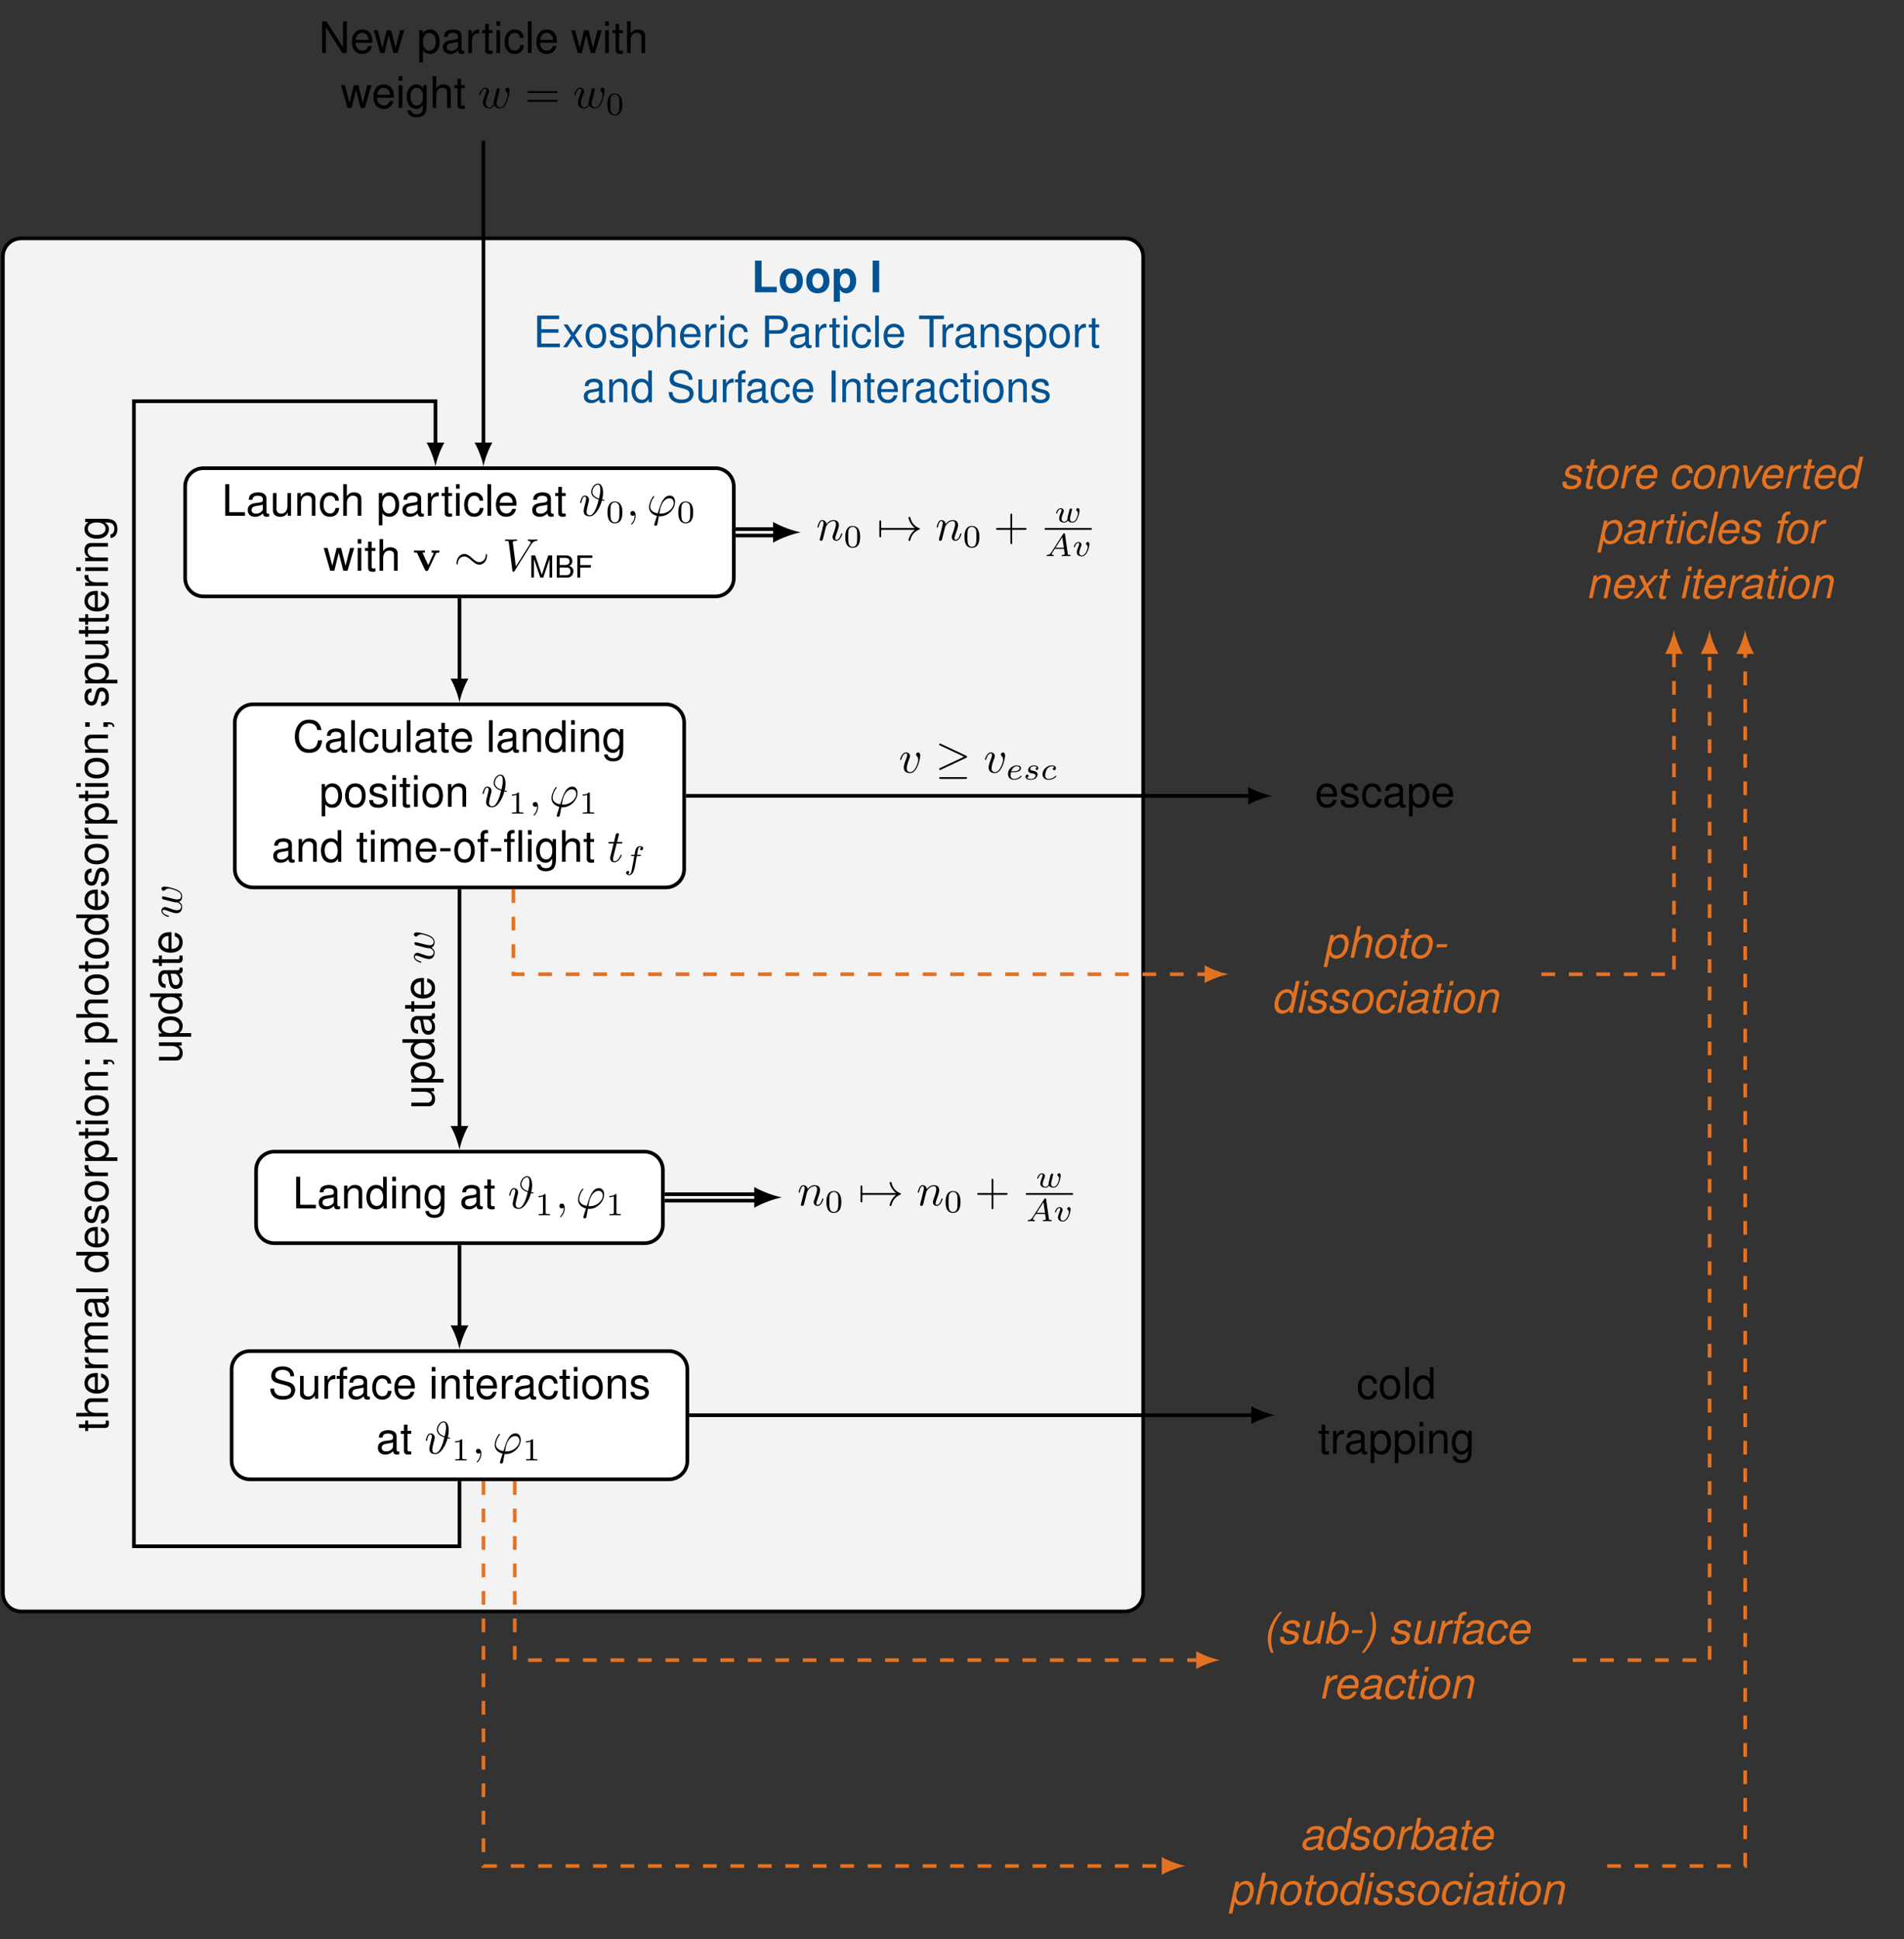<?xml version="1.0" encoding="UTF-8"?>
<svg xmlns="http://www.w3.org/2000/svg" xmlns:xlink="http://www.w3.org/1999/xlink" width="413.621pt" height="421.135pt" viewBox="0 0 413.621 421.135" version="1.2">
<rect x="0" y="0" width="413.621" height="421.135" fill="#333333" stroke="none"/>
<defs>
<g>
<symbol overflow="visible" id="glyph0-0">
<path style="stroke:none;" d=""/>
</symbol>
<symbol overflow="visible" id="glyph0-1">
<path style="stroke:none;" d="M 2.172 -6.875 L 0.75 -6.875 L 0.75 0 L 5.469 0 L 5.469 -1.188 L 2.172 -1.188 Z M 2.172 -6.875 "/>
</symbol>
<symbol overflow="visible" id="glyph0-2">
<path style="stroke:none;" d="M 2.844 -5.188 C 1.281 -5.188 0.328 -4.156 0.328 -2.484 C 0.328 -0.797 1.281 0.219 2.844 0.219 C 4.391 0.219 5.375 -0.812 5.375 -2.438 C 5.375 -4.172 4.438 -5.188 2.844 -5.188 Z M 2.844 -4.109 C 3.578 -4.109 4.047 -3.469 4.047 -2.469 C 4.047 -1.516 3.562 -0.844 2.844 -0.844 C 2.141 -0.844 1.656 -1.516 1.656 -2.484 C 1.656 -3.453 2.141 -4.109 2.844 -4.109 Z M 2.844 -4.109 "/>
</symbol>
<symbol overflow="visible" id="glyph0-3">
<path style="stroke:none;" d="M 1.875 -5.094 L 0.547 -5.094 L 0.547 2.062 L 1.875 2.062 L 1.875 -0.609 C 2.188 -0.031 2.641 0.219 3.281 0.219 C 4.516 0.219 5.422 -0.922 5.422 -2.469 C 5.422 -3.188 5.203 -3.906 4.875 -4.375 C 4.531 -4.859 3.891 -5.188 3.281 -5.188 C 2.641 -5.188 2.188 -4.906 1.875 -4.344 Z M 2.984 -4.078 C 3.656 -4.078 4.094 -3.422 4.094 -2.453 C 4.094 -1.531 3.641 -0.875 2.984 -0.875 C 2.328 -0.875 1.875 -1.516 1.875 -2.469 C 1.875 -3.422 2.328 -4.078 2.984 -4.078 Z M 2.984 -4.078 "/>
</symbol>
<symbol overflow="visible" id="glyph0-4">
<path style="stroke:none;" d="M 2.016 -6.875 L 0.594 -6.875 L 0.594 0 L 2.016 0 Z M 2.016 -6.875 "/>
</symbol>
<symbol overflow="visible" id="glyph1-0">
<path style="stroke:none;" d=""/>
</symbol>
<symbol overflow="visible" id="glyph1-1">
<path style="stroke:none;" d="M 1.734 -3.141 L 5.469 -3.141 L 5.469 -3.906 L 1.734 -3.906 L 1.734 -6.109 L 5.609 -6.109 L 5.609 -6.875 L 0.844 -6.875 L 0.844 0 L 5.781 0 L 5.781 -0.781 L 1.734 -0.781 Z M 1.734 -3.141 "/>
</symbol>
<symbol overflow="visible" id="glyph1-2">
<path style="stroke:none;" d="M 2.75 -2.562 L 4.422 -4.938 L 3.531 -4.938 L 2.344 -3.156 L 1.156 -4.938 L 0.25 -4.938 L 1.906 -2.516 L 0.156 0 L 1.062 0 L 2.312 -1.891 L 3.547 0 L 4.469 0 Z M 2.75 -2.562 "/>
</symbol>
<symbol overflow="visible" id="glyph1-3">
<path style="stroke:none;" d="M 2.562 -5.094 C 1.188 -5.094 0.344 -4.094 0.344 -2.438 C 0.344 -0.781 1.172 0.219 2.578 0.219 C 3.969 0.219 4.812 -0.781 4.812 -2.391 C 4.812 -4.109 3.984 -5.094 2.562 -5.094 Z M 2.578 -4.359 C 3.469 -4.359 3.984 -3.641 3.984 -2.406 C 3.984 -1.25 3.438 -0.516 2.578 -0.516 C 1.703 -0.516 1.156 -1.234 1.156 -2.438 C 1.156 -3.625 1.703 -4.359 2.578 -4.359 Z M 2.578 -4.359 "/>
</symbol>
<symbol overflow="visible" id="glyph1-4">
<path style="stroke:none;" d="M 4.141 -3.562 C 4.125 -4.547 3.484 -5.094 2.344 -5.094 C 1.188 -5.094 0.438 -4.5 0.438 -3.578 C 0.438 -2.797 0.844 -2.438 2.016 -2.156 L 2.75 -1.969 C 3.297 -1.844 3.516 -1.641 3.516 -1.281 C 3.516 -0.828 3.047 -0.516 2.359 -0.516 C 1.938 -0.516 1.578 -0.625 1.375 -0.844 C 1.25 -0.984 1.203 -1.125 1.156 -1.469 L 0.328 -1.469 C 0.359 -0.328 1 0.219 2.297 0.219 C 3.547 0.219 4.328 -0.391 4.328 -1.344 C 4.328 -2.078 3.922 -2.484 2.938 -2.734 L 2.188 -2.906 C 1.531 -3.062 1.266 -3.266 1.266 -3.609 C 1.266 -4.062 1.672 -4.359 2.312 -4.359 C 2.938 -4.359 3.281 -4.094 3.297 -3.562 Z M 4.141 -3.562 "/>
</symbol>
<symbol overflow="visible" id="glyph1-5">
<path style="stroke:none;" d="M 0.516 2.062 L 1.297 2.062 L 1.297 -0.516 C 1.719 -0.016 2.188 0.219 2.828 0.219 C 4.094 0.219 4.938 -0.812 4.938 -2.391 C 4.938 -4.047 4.125 -5.094 2.812 -5.094 C 2.141 -5.094 1.609 -4.781 1.234 -4.203 L 1.234 -4.938 L 0.516 -4.938 Z M 2.688 -4.344 C 3.547 -4.344 4.109 -3.594 4.109 -2.406 C 4.109 -1.281 3.547 -0.516 2.688 -0.516 C 1.844 -0.516 1.297 -1.281 1.297 -2.438 C 1.297 -3.594 1.844 -4.344 2.688 -4.344 Z M 2.688 -4.344 "/>
</symbol>
<symbol overflow="visible" id="glyph1-6">
<path style="stroke:none;" d="M 0.656 -6.875 L 0.656 0 L 1.438 0 L 1.438 -2.734 C 1.438 -3.734 1.969 -4.391 2.781 -4.391 C 3.031 -4.391 3.297 -4.312 3.484 -4.172 C 3.703 -4.016 3.797 -3.781 3.797 -3.422 L 3.797 0 L 4.594 0 L 4.594 -3.734 C 4.594 -4.562 3.984 -5.094 3.031 -5.094 C 2.328 -5.094 1.906 -4.875 1.438 -4.266 L 1.438 -6.875 Z M 0.656 -6.875 "/>
</symbol>
<symbol overflow="visible" id="glyph1-7">
<path style="stroke:none;" d="M 4.844 -2.203 C 4.844 -2.969 4.781 -3.422 4.641 -3.781 C 4.328 -4.594 3.562 -5.094 2.641 -5.094 C 1.266 -5.094 0.375 -4.031 0.375 -2.406 C 0.375 -0.781 1.234 0.219 2.625 0.219 C 3.75 0.219 4.547 -0.422 4.734 -1.5 L 3.938 -1.5 C 3.734 -0.844 3.281 -0.516 2.656 -0.516 C 2.156 -0.516 1.734 -0.734 1.469 -1.156 C 1.281 -1.438 1.203 -1.719 1.203 -2.203 Z M 1.219 -2.844 C 1.281 -3.766 1.844 -4.359 2.641 -4.359 C 3.406 -4.359 4 -3.719 4 -2.906 C 4 -2.891 4 -2.875 3.984 -2.844 Z M 1.219 -2.844 "/>
</symbol>
<symbol overflow="visible" id="glyph1-8">
<path style="stroke:none;" d="M 0.656 -4.938 L 0.656 0 L 1.438 0 L 1.438 -2.562 C 1.438 -3.281 1.625 -3.734 2 -4.016 C 2.25 -4.188 2.484 -4.25 3.031 -4.25 L 3.031 -5.062 C 2.891 -5.078 2.828 -5.094 2.734 -5.094 C 2.219 -5.094 1.828 -4.781 1.375 -4.047 L 1.375 -4.938 Z M 0.656 -4.938 "/>
</symbol>
<symbol overflow="visible" id="glyph1-9">
<path style="stroke:none;" d="M 1.422 -4.938 L 0.625 -4.938 L 0.625 0 L 1.422 0 Z M 1.422 -6.875 L 0.625 -6.875 L 0.625 -5.891 L 1.422 -5.891 Z M 1.422 -6.875 "/>
</symbol>
<symbol overflow="visible" id="glyph1-10">
<path style="stroke:none;" d="M 4.438 -3.281 C 4.406 -3.766 4.297 -4.078 4.109 -4.344 C 3.781 -4.812 3.188 -5.094 2.484 -5.094 C 1.156 -5.094 0.297 -4.031 0.297 -2.391 C 0.297 -0.797 1.141 0.219 2.484 0.219 C 3.656 0.219 4.406 -0.484 4.5 -1.703 L 3.703 -1.703 C 3.578 -0.906 3.172 -0.516 2.5 -0.516 C 1.625 -0.516 1.109 -1.219 1.109 -2.391 C 1.109 -3.625 1.625 -4.359 2.484 -4.359 C 3.141 -4.359 3.562 -3.969 3.656 -3.281 Z M 4.438 -3.281 "/>
</symbol>
<symbol overflow="visible" id="glyph1-11">
<path style="stroke:none;" d="M 1.734 -2.922 L 3.891 -2.922 C 4.438 -2.922 4.859 -3.078 5.234 -3.406 C 5.641 -3.781 5.828 -4.234 5.828 -4.859 C 5.828 -6.156 5.062 -6.875 3.703 -6.875 L 0.859 -6.875 L 0.859 0 L 1.734 0 Z M 1.734 -3.688 L 1.734 -6.109 L 3.562 -6.109 C 4.406 -6.109 4.906 -5.656 4.906 -4.891 C 4.906 -4.141 4.406 -3.688 3.562 -3.688 Z M 1.734 -3.688 "/>
</symbol>
<symbol overflow="visible" id="glyph1-12">
<path style="stroke:none;" d="M 5.047 -0.469 C 4.969 -0.438 4.922 -0.438 4.875 -0.438 C 4.609 -0.438 4.453 -0.578 4.453 -0.828 L 4.453 -3.734 C 4.453 -4.609 3.812 -5.094 2.594 -5.094 C 1.875 -5.094 1.281 -4.875 0.953 -4.516 C 0.734 -4.25 0.625 -3.969 0.609 -3.484 L 1.406 -3.484 C 1.469 -4.094 1.828 -4.359 2.562 -4.359 C 3.281 -4.359 3.672 -4.094 3.672 -3.625 L 3.672 -3.422 C 3.672 -3.094 3.469 -2.938 2.844 -2.875 C 1.734 -2.734 1.562 -2.688 1.266 -2.562 C 0.688 -2.328 0.391 -1.891 0.391 -1.25 C 0.391 -0.344 1.016 0.219 2.016 0.219 C 2.641 0.219 3.141 0 3.703 -0.516 C 3.75 -0.016 4 0.219 4.516 0.219 C 4.672 0.219 4.797 0.203 5.047 0.125 Z M 3.672 -1.562 C 3.672 -1.297 3.594 -1.125 3.359 -0.922 C 3.031 -0.625 2.656 -0.469 2.188 -0.469 C 1.578 -0.469 1.219 -0.766 1.219 -1.266 C 1.219 -1.781 1.562 -2.047 2.406 -2.172 C 3.234 -2.281 3.406 -2.328 3.672 -2.438 Z M 3.672 -1.562 "/>
</symbol>
<symbol overflow="visible" id="glyph1-13">
<path style="stroke:none;" d="M 2.391 -4.938 L 1.578 -4.938 L 1.578 -6.297 L 0.797 -6.297 L 0.797 -4.938 L 0.125 -4.938 L 0.125 -4.297 L 0.797 -4.297 L 0.797 -0.562 C 0.797 -0.062 1.141 0.219 1.75 0.219 C 1.938 0.219 2.141 0.203 2.391 0.156 L 2.391 -0.516 C 2.297 -0.484 2.172 -0.469 2.016 -0.469 C 1.688 -0.469 1.578 -0.562 1.578 -0.922 L 1.578 -4.297 L 2.391 -4.297 Z M 2.391 -4.938 "/>
</symbol>
<symbol overflow="visible" id="glyph1-14">
<path style="stroke:none;" d="M 1.438 -6.875 L 0.641 -6.875 L 0.641 0 L 1.438 0 Z M 1.438 -6.875 "/>
</symbol>
<symbol overflow="visible" id="glyph1-15">
<path style="stroke:none;" d="M 3.344 -6.109 L 5.594 -6.109 L 5.594 -6.875 L 0.203 -6.875 L 0.203 -6.109 L 2.469 -6.109 L 2.469 0 L 3.344 0 Z M 3.344 -6.109 "/>
</symbol>
<symbol overflow="visible" id="glyph1-16">
<path style="stroke:none;" d="M 0.656 -4.938 L 0.656 0 L 1.453 0 L 1.453 -2.734 C 1.453 -3.734 1.984 -4.391 2.797 -4.391 C 3.422 -4.391 3.812 -4.016 3.812 -3.422 L 3.812 0 L 4.594 0 L 4.594 -3.734 C 4.594 -4.562 3.984 -5.094 3.031 -5.094 C 2.297 -5.094 1.828 -4.797 1.391 -4.109 L 1.391 -4.938 Z M 0.656 -4.938 "/>
</symbol>
<symbol overflow="visible" id="glyph1-17">
<path style="stroke:none;" d="M 4.672 -6.875 L 3.891 -6.875 L 3.891 -4.328 C 3.562 -4.828 3.031 -5.094 2.375 -5.094 C 1.078 -5.094 0.25 -4.062 0.25 -2.484 C 0.25 -0.812 1.062 0.219 2.391 0.219 C 3.078 0.219 3.547 -0.031 3.969 -0.656 L 3.969 0 L 4.672 0 Z M 2.5 -4.344 C 3.344 -4.344 3.891 -3.594 3.891 -2.422 C 3.891 -1.281 3.344 -0.516 2.516 -0.516 C 1.641 -0.516 1.062 -1.281 1.062 -2.438 C 1.062 -3.594 1.641 -4.344 2.5 -4.344 Z M 2.5 -4.344 "/>
</symbol>
<symbol overflow="visible" id="glyph1-18">
<path style="stroke:none;" d="M 5.625 -4.859 C 5.609 -6.203 4.688 -7 3.109 -7 C 1.594 -7 0.656 -6.219 0.656 -4.969 C 0.656 -4.141 1.109 -3.609 2.016 -3.375 L 3.719 -2.922 C 4.594 -2.688 4.984 -2.344 4.984 -1.797 C 4.984 -1.438 4.781 -1.062 4.5 -0.844 C 4.219 -0.656 3.781 -0.562 3.234 -0.562 C 2.484 -0.562 1.969 -0.734 1.641 -1.125 C 1.391 -1.438 1.281 -1.766 1.281 -2.188 L 0.453 -2.188 C 0.469 -1.562 0.578 -1.141 0.859 -0.766 C 1.328 -0.125 2.125 0.219 3.172 0.219 C 3.984 0.219 4.656 0.031 5.109 -0.312 C 5.562 -0.672 5.859 -1.297 5.859 -1.891 C 5.859 -2.734 5.328 -3.359 4.391 -3.609 L 2.672 -4.078 C 1.844 -4.297 1.531 -4.562 1.531 -5.094 C 1.531 -5.797 2.156 -6.25 3.078 -6.25 C 4.172 -6.25 4.781 -5.75 4.797 -4.859 Z M 5.625 -4.859 "/>
</symbol>
<symbol overflow="visible" id="glyph1-19">
<path style="stroke:none;" d="M 4.547 0 L 4.547 -4.938 L 3.766 -4.938 L 3.766 -2.141 C 3.766 -1.125 3.234 -0.469 2.422 -0.469 C 1.797 -0.469 1.391 -0.844 1.391 -1.438 L 1.391 -4.938 L 0.609 -4.938 L 0.609 -1.125 C 0.609 -0.312 1.234 0.219 2.188 0.219 C 2.922 0.219 3.375 -0.031 3.844 -0.688 L 3.844 0 Z M 4.547 0 "/>
</symbol>
<symbol overflow="visible" id="glyph1-20">
<path style="stroke:none;" d="M 2.438 -4.938 L 1.609 -4.938 L 1.609 -5.719 C 1.609 -6.047 1.797 -6.219 2.156 -6.219 C 2.234 -6.219 2.25 -6.219 2.438 -6.203 L 2.438 -6.859 C 2.25 -6.906 2.156 -6.906 1.984 -6.906 C 1.266 -6.906 0.828 -6.5 0.828 -5.781 L 0.828 -4.938 L 0.172 -4.938 L 0.172 -4.297 L 0.828 -4.297 L 0.828 0 L 1.609 0 L 1.609 -4.297 L 2.438 -4.297 Z M 2.438 -4.938 "/>
</symbol>
<symbol overflow="visible" id="glyph1-21">
<path style="stroke:none;" d="M 1.828 -6.875 L 0.938 -6.875 L 0.938 0 L 1.828 0 Z M 1.828 -6.875 "/>
</symbol>
<symbol overflow="visible" id="glyph1-22">
<path style="stroke:none;" d="M 1.625 -6.875 L 0.75 -6.875 L 0.75 0 L 5.031 0 L 5.031 -0.781 L 1.625 -0.781 Z M 1.625 -6.875 "/>
</symbol>
<symbol overflow="visible" id="glyph1-23">
<path style="stroke:none;" d="M 5.234 0 L 6.688 -4.938 L 5.797 -4.938 L 4.812 -1.094 L 3.844 -4.938 L 2.875 -4.938 L 1.938 -1.094 L 0.922 -4.938 L 0.062 -4.938 L 1.484 0 L 2.375 0 L 3.328 -3.875 L 4.328 0 Z M 5.234 0 "/>
</symbol>
<symbol overflow="visible" id="glyph1-24">
<path style="stroke:none;" d="M 6.25 -4.75 C 5.969 -6.25 5.109 -7 3.594 -7 C 2.672 -7 1.922 -6.703 1.422 -6.141 C 0.797 -5.453 0.453 -4.469 0.453 -3.359 C 0.453 -2.234 0.797 -1.25 1.453 -0.578 C 1.984 -0.031 2.656 0.219 3.562 0.219 C 5.234 0.219 6.188 -0.688 6.391 -2.516 L 5.484 -2.516 C 5.406 -2.031 5.312 -1.719 5.172 -1.438 C 4.891 -0.875 4.297 -0.562 3.562 -0.562 C 2.203 -0.562 1.328 -1.656 1.328 -3.375 C 1.328 -5.141 2.156 -6.219 3.484 -6.219 C 4.047 -6.219 4.562 -6.047 4.844 -5.781 C 5.109 -5.547 5.25 -5.25 5.344 -4.75 Z M 6.25 -4.75 "/>
</symbol>
<symbol overflow="visible" id="glyph1-25">
<path style="stroke:none;" d="M 3.891 -4.938 L 3.891 -4.234 C 3.484 -4.812 3.016 -5.094 2.375 -5.094 C 1.125 -5.094 0.281 -3.984 0.281 -2.391 C 0.281 -1.578 0.484 -0.922 0.891 -0.438 C 1.266 -0.031 1.797 0.219 2.312 0.219 C 2.938 0.219 3.375 -0.047 3.812 -0.672 L 3.812 -0.422 C 3.812 0.25 3.734 0.656 3.531 0.938 C 3.328 1.234 2.922 1.391 2.438 1.391 C 2.078 1.391 1.75 1.297 1.531 1.125 C 1.359 0.984 1.281 0.859 1.234 0.562 L 0.438 0.562 C 0.516 1.5 1.25 2.062 2.406 2.062 C 3.141 2.062 3.781 1.828 4.094 1.422 C 4.469 0.969 4.609 0.344 4.609 -0.812 L 4.609 -4.938 Z M 2.469 -4.359 C 3.312 -4.359 3.812 -3.641 3.812 -2.406 C 3.812 -1.234 3.297 -0.516 2.469 -0.516 C 1.609 -0.516 1.094 -1.234 1.094 -2.438 C 1.094 -3.625 1.625 -4.359 2.469 -4.359 Z M 2.469 -4.359 "/>
</symbol>
<symbol overflow="visible" id="glyph1-26">
<path style="stroke:none;" d="M 0.656 -4.938 L 0.656 0 L 1.453 0 L 1.453 -3.109 C 1.453 -3.828 1.969 -4.391 2.609 -4.391 C 3.203 -4.391 3.531 -4.047 3.531 -3.406 L 3.531 0 L 4.328 0 L 4.328 -3.109 C 4.328 -3.828 4.844 -4.391 5.484 -4.391 C 6.062 -4.391 6.406 -4.031 6.406 -3.406 L 6.406 0 L 7.188 0 L 7.188 -3.703 C 7.188 -4.594 6.688 -5.094 5.75 -5.094 C 5.094 -5.094 4.703 -4.891 4.234 -4.328 C 3.938 -4.859 3.547 -5.094 2.906 -5.094 C 2.25 -5.094 1.812 -4.844 1.391 -4.25 L 1.391 -4.938 Z M 0.656 -4.938 "/>
</symbol>
<symbol overflow="visible" id="glyph1-27">
<path style="stroke:none;" d="M 2.688 -2.938 L 0.438 -2.938 L 0.438 -2.266 L 2.688 -2.266 Z M 2.688 -2.938 "/>
</symbol>
<symbol overflow="visible" id="glyph1-28">
<path style="stroke:none;" d="M 2.422 -4.938 L 1.609 -4.938 L 1.609 -5.719 C 1.609 -6.047 1.797 -6.219 2.156 -6.219 C 2.219 -6.219 2.25 -6.219 2.422 -6.203 L 2.422 -6.859 C 2.25 -6.906 2.141 -6.906 1.984 -6.906 C 1.25 -6.906 0.828 -6.5 0.828 -5.781 L 0.828 -4.938 L 0.156 -4.938 L 0.156 -4.297 L 0.828 -4.297 L 0.828 0 L 1.609 0 L 1.609 -4.297 L 2.422 -4.297 Z M 4.062 -6.875 L 3.281 -6.875 L 3.281 0 L 4.062 0 Z M 4.062 -6.875 "/>
</symbol>
<symbol overflow="visible" id="glyph1-29">
<path style="stroke:none;" d="M 6.094 -6.875 L 5.266 -6.875 L 5.266 -1.25 L 1.672 -6.875 L 0.719 -6.875 L 0.719 0 L 1.547 0 L 1.547 -5.578 L 5.109 0 L 6.094 0 Z M 6.094 -6.875 "/>
</symbol>
<symbol overflow="visible" id="glyph2-0">
<path style="stroke:none;" d=""/>
</symbol>
<symbol overflow="visible" id="glyph2-1">
<path style="stroke:none;" d="M 5.078 -3.531 C 5.281 -4.375 5.281 -4.906 5.281 -5.031 C 5.281 -5.391 5.219 -7 4.172 -7 C 3.344 -7 2.703 -5.969 2.703 -5.188 C 2.703 -4.219 3.641 -3.75 4.328 -3.516 C 4.109 -2.625 3.953 -2.047 3.625 -1.375 C 3.5 -1.094 3.016 -0.109 2.438 -0.109 C 1.766 -0.109 1.703 -0.609 1.703 -0.906 C 1.703 -1.156 1.781 -1.484 1.828 -1.703 C 1.891 -1.953 1.953 -2.172 2.016 -2.469 L 2.141 -2.953 C 2.188 -3.125 2.234 -3.328 2.234 -3.484 C 2.234 -4.078 1.781 -4.391 1.328 -4.391 C 0.875 -4.391 0.688 -4 0.594 -3.828 C 0.422 -3.484 0.281 -2.891 0.281 -2.859 C 0.281 -2.766 0.391 -2.766 0.406 -2.766 C 0.5 -2.766 0.516 -2.766 0.578 -2.984 C 0.75 -3.703 0.938 -4.172 1.297 -4.172 C 1.469 -4.172 1.609 -4.094 1.609 -3.719 C 1.609 -3.5 1.469 -2.969 1.375 -2.594 C 1.344 -2.422 1.25 -2.094 1.203 -1.875 C 1.125 -1.562 1.062 -1.328 1.062 -1.031 C 1.062 -0.094 1.766 0.109 2.406 0.109 C 3.453 0.109 4.516 -1.453 5.031 -3.328 C 5.125 -3.312 5.422 -3.234 5.469 -3.234 C 5.516 -3.234 5.578 -3.266 5.578 -3.359 C 5.578 -3.438 5.5 -3.453 5.359 -3.484 Z M 4.391 -3.734 C 3.906 -3.906 2.953 -4.297 2.953 -5.203 C 2.953 -5.812 3.469 -6.781 4.156 -6.781 C 4.406 -6.781 4.688 -6.641 4.688 -5.609 C 4.688 -4.984 4.516 -4.297 4.391 -3.734 Z M 4.391 -3.734 "/>
</symbol>
<symbol overflow="visible" id="glyph2-2">
<path style="stroke:none;" d="M 2.016 -0.016 C 2.016 -0.672 1.766 -1.047 1.375 -1.047 C 1.047 -1.047 0.859 -0.812 0.859 -0.531 C 0.859 -0.266 1.047 0 1.375 0 C 1.5 0 1.625 -0.047 1.734 -0.125 C 1.766 -0.156 1.766 -0.156 1.781 -0.156 C 1.781 -0.156 1.797 -0.156 1.797 -0.016 C 1.797 0.719 1.453 1.328 1.125 1.656 C 1.016 1.766 1.016 1.781 1.016 1.812 C 1.016 1.875 1.062 1.922 1.109 1.922 C 1.219 1.922 2.016 1.156 2.016 -0.016 Z M 2.016 -0.016 "/>
</symbol>
<symbol overflow="visible" id="glyph2-3">
<path style="stroke:none;" d="M 1.688 1.688 C 1.656 1.812 1.641 1.844 1.641 1.891 C 1.641 2.109 1.828 2.172 1.922 2.172 C 1.984 2.172 2.203 2.141 2.297 1.906 C 2.328 1.828 2.375 1.5 2.641 0.094 C 2.734 0.094 2.797 0.109 2.969 0.109 C 4.625 0.109 6.156 -1.453 6.156 -3.016 C 6.156 -3.797 5.766 -4.391 5.016 -4.391 C 3.578 -4.391 2.984 -2.469 2.391 -0.531 C 1.312 -0.719 0.75 -1.281 0.75 -2 C 0.75 -2.281 0.984 -3.375 1.578 -4.047 C 1.656 -4.141 1.656 -4.156 1.656 -4.188 C 1.656 -4.219 1.641 -4.281 1.547 -4.281 C 1.266 -4.281 0.5 -2.844 0.5 -1.891 C 0.5 -0.953 1.156 -0.234 2.219 0.016 Z M 3.062 -0.469 C 2.984 -0.469 2.969 -0.469 2.875 -0.484 C 2.766 -0.484 2.75 -0.484 2.75 -0.516 C 2.75 -0.531 2.922 -1.438 2.953 -1.594 C 3.266 -2.859 4.031 -3.812 4.922 -3.812 C 5.609 -3.812 5.875 -3.281 5.875 -2.797 C 5.875 -1.672 4.594 -0.469 3.062 -0.469 Z M 3.062 -0.469 "/>
</symbol>
<symbol overflow="visible" id="glyph2-4">
<path style="stroke:none;" d="M 6.234 -5.656 C 6.734 -6.422 7.141 -6.453 7.516 -6.484 C 7.625 -6.484 7.641 -6.656 7.641 -6.672 C 7.641 -6.75 7.594 -6.781 7.516 -6.781 C 7.25 -6.781 6.969 -6.75 6.703 -6.75 C 6.375 -6.75 6.031 -6.781 5.719 -6.781 C 5.656 -6.781 5.531 -6.781 5.531 -6.594 C 5.531 -6.484 5.609 -6.484 5.688 -6.484 C 5.953 -6.453 6.141 -6.359 6.141 -6.156 C 6.141 -6 6 -5.781 6 -5.781 L 2.938 -0.922 L 2.266 -6.188 C 2.266 -6.344 2.5 -6.484 2.953 -6.484 C 3.094 -6.484 3.203 -6.484 3.203 -6.672 C 3.203 -6.766 3.125 -6.781 3.062 -6.781 C 2.656 -6.781 2.234 -6.75 1.828 -6.75 C 1.656 -6.75 1.453 -6.766 1.281 -6.766 C 1.109 -6.766 0.922 -6.781 0.75 -6.781 C 0.672 -6.781 0.562 -6.781 0.562 -6.594 C 0.562 -6.484 0.641 -6.484 0.812 -6.484 C 1.359 -6.484 1.375 -6.391 1.406 -6.141 L 2.188 -0.016 C 2.219 0.188 2.25 0.219 2.391 0.219 C 2.547 0.219 2.578 0.172 2.656 0.047 Z M 6.234 -5.656 "/>
</symbol>
<symbol overflow="visible" id="glyph2-5">
<path style="stroke:none;" d="M 2.047 -3.969 L 2.984 -3.969 C 3.188 -3.969 3.281 -3.969 3.281 -4.172 C 3.281 -4.281 3.188 -4.281 3 -4.281 L 2.125 -4.281 C 2.484 -5.688 2.531 -5.891 2.531 -5.953 C 2.531 -6.125 2.422 -6.219 2.25 -6.219 C 2.219 -6.219 1.938 -6.219 1.844 -5.859 L 1.453 -4.281 L 0.531 -4.281 C 0.328 -4.281 0.234 -4.281 0.234 -4.094 C 0.234 -3.969 0.312 -3.969 0.5 -3.969 L 1.375 -3.969 C 0.672 -1.156 0.625 -0.984 0.625 -0.812 C 0.625 -0.266 1 0.109 1.547 0.109 C 2.547 0.109 3.125 -1.344 3.125 -1.422 C 3.125 -1.516 3.047 -1.516 3 -1.516 C 2.906 -1.516 2.906 -1.484 2.859 -1.375 C 2.422 -0.344 1.891 -0.109 1.562 -0.109 C 1.344 -0.109 1.25 -0.234 1.25 -0.562 C 1.25 -0.812 1.266 -0.875 1.312 -1.047 Z M 2.047 -3.969 "/>
</symbol>
<symbol overflow="visible" id="glyph2-6">
<path style="stroke:none;" d="M 4.594 -3.375 C 4.641 -3.594 4.734 -3.953 4.734 -4.016 C 4.734 -4.188 4.594 -4.281 4.453 -4.281 C 4.328 -4.281 4.156 -4.203 4.078 -4 C 4.047 -3.938 3.594 -2.031 3.516 -1.781 C 3.453 -1.484 3.422 -1.297 3.422 -1.125 C 3.422 -1.016 3.422 -1 3.438 -0.938 C 3.203 -0.422 2.906 -0.109 2.531 -0.109 C 1.734 -0.109 1.734 -0.844 1.734 -1.016 C 1.734 -1.328 1.781 -1.719 2.25 -2.938 C 2.359 -3.234 2.422 -3.375 2.422 -3.578 C 2.422 -4.031 2.094 -4.391 1.594 -4.391 C 0.656 -4.391 0.281 -2.953 0.281 -2.859 C 0.281 -2.766 0.391 -2.766 0.406 -2.766 C 0.5 -2.766 0.516 -2.781 0.562 -2.938 C 0.828 -3.859 1.219 -4.172 1.562 -4.172 C 1.656 -4.172 1.812 -4.156 1.812 -3.844 C 1.812 -3.594 1.703 -3.312 1.641 -3.156 C 1.203 -1.984 1.078 -1.516 1.078 -1.141 C 1.078 -0.234 1.75 0.109 2.5 0.109 C 2.656 0.109 3.125 0.109 3.531 -0.594 C 3.781 0.047 4.469 0.109 4.766 0.109 C 5.516 0.109 5.953 -0.516 6.219 -1.109 C 6.547 -1.891 6.859 -3.219 6.859 -3.703 C 6.859 -4.25 6.594 -4.391 6.422 -4.391 C 6.188 -4.391 5.938 -4.141 5.938 -3.922 C 5.938 -3.781 6 -3.734 6.078 -3.641 C 6.188 -3.531 6.438 -3.281 6.438 -2.797 C 6.438 -2.469 6.156 -1.484 5.891 -0.984 C 5.641 -0.453 5.281 -0.109 4.797 -0.109 C 4.328 -0.109 4.062 -0.406 4.062 -0.969 C 4.062 -1.25 4.141 -1.562 4.172 -1.703 Z M 4.594 -3.375 "/>
</symbol>
<symbol overflow="visible" id="glyph2-7">
<path style="stroke:none;" d="M 0.875 -0.594 C 0.844 -0.438 0.781 -0.203 0.781 -0.156 C 0.781 0.016 0.922 0.109 1.078 0.109 C 1.188 0.109 1.375 0.031 1.438 -0.172 C 1.453 -0.188 1.562 -0.656 1.625 -0.906 L 1.844 -1.797 C 1.906 -2.016 1.969 -2.234 2.016 -2.469 C 2.062 -2.641 2.141 -2.922 2.141 -2.969 C 2.297 -3.266 2.828 -4.172 3.766 -4.172 C 4.219 -4.172 4.297 -3.812 4.297 -3.484 C 4.297 -2.859 3.812 -1.594 3.656 -1.156 C 3.562 -0.938 3.562 -0.812 3.562 -0.703 C 3.562 -0.234 3.906 0.109 4.375 0.109 C 5.312 0.109 5.672 -1.344 5.672 -1.422 C 5.672 -1.516 5.578 -1.516 5.562 -1.516 C 5.453 -1.516 5.453 -1.484 5.406 -1.344 C 5.203 -0.672 4.875 -0.109 4.391 -0.109 C 4.219 -0.109 4.156 -0.203 4.156 -0.438 C 4.156 -0.688 4.25 -0.922 4.328 -1.141 C 4.516 -1.672 4.938 -2.766 4.938 -3.328 C 4.938 -4 4.516 -4.391 3.797 -4.391 C 2.906 -4.391 2.422 -3.75 2.25 -3.531 C 2.203 -4.078 1.781 -4.391 1.328 -4.391 C 0.875 -4.391 0.688 -4 0.594 -3.828 C 0.422 -3.484 0.281 -2.906 0.281 -2.859 C 0.281 -2.766 0.391 -2.766 0.406 -2.766 C 0.5 -2.766 0.516 -2.766 0.578 -2.984 C 0.75 -3.703 0.938 -4.172 1.297 -4.172 C 1.5 -4.172 1.609 -4.047 1.609 -3.719 C 1.609 -3.516 1.578 -3.406 1.453 -2.875 Z M 0.875 -0.594 "/>
</symbol>
<symbol overflow="visible" id="glyph2-8">
<path style="stroke:none;" d="M 4.656 -3.703 C 4.656 -4.234 4.391 -4.391 4.219 -4.391 C 3.969 -4.391 3.734 -4.141 3.734 -3.922 C 3.734 -3.781 3.781 -3.734 3.891 -3.625 C 4.094 -3.422 4.219 -3.156 4.219 -2.797 C 4.219 -2.391 3.625 -0.109 2.453 -0.109 C 1.953 -0.109 1.719 -0.453 1.719 -0.969 C 1.719 -1.531 1.984 -2.25 2.297 -3.078 C 2.359 -3.25 2.422 -3.391 2.422 -3.578 C 2.422 -4.031 2.094 -4.391 1.594 -4.391 C 0.672 -4.391 0.281 -2.953 0.281 -2.859 C 0.281 -2.766 0.391 -2.766 0.406 -2.766 C 0.5 -2.766 0.516 -2.781 0.562 -2.938 C 0.859 -3.938 1.281 -4.172 1.562 -4.172 C 1.656 -4.172 1.812 -4.172 1.812 -3.859 C 1.812 -3.609 1.719 -3.344 1.656 -3.156 C 1.219 -2 1.078 -1.547 1.078 -1.125 C 1.078 -0.047 1.953 0.109 2.422 0.109 C 4.078 0.109 4.656 -3.188 4.656 -3.703 Z M 4.656 -3.703 "/>
</symbol>
<symbol overflow="visible" id="glyph3-0">
<path style="stroke:none;" d=""/>
</symbol>
<symbol overflow="visible" id="glyph3-1">
<path style="stroke:none;" d="M 3.594 -2.219 C 3.594 -2.984 3.5 -3.531 3.172 -4.016 C 2.969 -4.344 2.531 -4.609 1.969 -4.609 C 0.359 -4.609 0.359 -2.719 0.359 -2.219 C 0.359 -1.719 0.359 0.141 1.969 0.141 C 3.594 0.141 3.594 -1.719 3.594 -2.219 Z M 1.969 -0.062 C 1.656 -0.062 1.234 -0.25 1.094 -0.812 C 1 -1.219 1 -1.797 1 -2.312 C 1 -2.812 1 -3.344 1.094 -3.734 C 1.25 -4.281 1.688 -4.422 1.969 -4.422 C 2.344 -4.422 2.719 -4.188 2.844 -3.797 C 2.953 -3.406 2.953 -2.906 2.953 -2.312 C 2.953 -1.797 2.953 -1.281 2.859 -0.844 C 2.719 -0.203 2.25 -0.062 1.969 -0.062 Z M 1.969 -0.062 "/>
</symbol>
<symbol overflow="visible" id="glyph3-2">
<path style="stroke:none;" d="M 2.328 -4.422 C 2.328 -4.609 2.312 -4.609 2.125 -4.609 C 1.672 -4.172 1.047 -4.172 0.766 -4.172 L 0.766 -3.922 C 0.922 -3.922 1.391 -3.922 1.766 -4.109 L 1.766 -0.562 C 1.766 -0.344 1.766 -0.25 1.078 -0.25 L 0.812 -0.25 L 0.812 0 C 0.938 0 1.781 -0.031 2.047 -0.031 C 2.266 -0.031 3.141 0 3.281 0 L 3.281 -0.25 L 3.031 -0.25 C 2.328 -0.25 2.328 -0.344 2.328 -0.562 Z M 2.328 -4.422 "/>
</symbol>
<symbol overflow="visible" id="glyph4-0">
<path style="stroke:none;" d=""/>
</symbol>
<symbol overflow="visible" id="glyph4-1">
<path style="stroke:none;" d="M 5.031 -3.734 C 5.094 -3.875 5.125 -3.938 5.766 -3.938 L 5.766 -4.406 C 5.516 -4.391 5.234 -4.375 4.984 -4.375 C 4.734 -4.375 4.281 -4.406 4.078 -4.406 L 4.078 -3.938 C 4.266 -3.938 4.547 -3.922 4.547 -3.828 C 4.547 -3.828 4.547 -3.812 4.5 -3.719 L 3.344 -1.234 L 2.094 -3.938 L 2.625 -3.938 L 2.625 -4.406 C 2.297 -4.391 1.406 -4.375 1.391 -4.375 C 1.109 -4.375 0.672 -4.406 0.266 -4.406 L 0.266 -3.938 L 0.891 -3.938 L 2.641 -0.203 C 2.75 0.047 2.875 0.047 3.016 0.047 C 3.188 0.047 3.281 0.016 3.375 -0.203 Z M 5.031 -3.734 "/>
</symbol>
<symbol overflow="visible" id="glyph5-0">
<path style="stroke:none;" d=""/>
</symbol>
<symbol overflow="visible" id="glyph5-1">
<path style="stroke:none;" d="M 7.172 -3.312 C 7.172 -3.531 7.109 -3.641 7.031 -3.641 C 6.984 -3.641 6.906 -3.562 6.891 -3.375 C 6.859 -2.422 6.203 -1.875 5.5 -1.875 C 4.875 -1.875 4.406 -2.312 3.922 -2.734 C 3.406 -3.188 2.891 -3.641 2.219 -3.641 C 1.141 -3.641 0.547 -2.547 0.547 -1.656 C 0.547 -1.328 0.672 -1.328 0.688 -1.328 C 0.797 -1.328 0.828 -1.531 0.828 -1.562 C 0.859 -2.656 1.609 -3.094 2.219 -3.094 C 2.844 -3.094 3.312 -2.656 3.812 -2.234 C 4.312 -1.781 4.828 -1.328 5.5 -1.328 C 6.594 -1.328 7.172 -2.422 7.172 -3.312 Z M 7.172 -3.312 "/>
</symbol>
<symbol overflow="visible" id="glyph5-2">
<path style="stroke:none;" d="M 0.938 -2.281 C 1 -2.281 1.219 -2.281 1.219 -2.484 C 1.219 -2.688 1 -2.688 0.938 -2.688 L 0.938 -3.984 C 0.938 -4.141 0.938 -4.328 0.75 -4.328 C 0.547 -4.328 0.547 -4.141 0.547 -3.984 L 0.547 -0.984 C 0.547 -0.828 0.547 -0.641 0.75 -0.641 C 0.938 -0.641 0.938 -0.828 0.938 -0.984 Z M 0.938 -2.281 "/>
</symbol>
<symbol overflow="visible" id="glyph5-3">
<path style="stroke:none;" d="M 8.281 -2.281 C 7.734 -1.875 7.469 -1.453 7.391 -1.328 C 6.953 -0.641 6.859 -0.016 6.859 -0.016 C 6.859 0.109 6.984 0.109 7.062 0.109 C 7.234 0.109 7.25 0.094 7.281 -0.094 C 7.516 -1.062 8.094 -1.891 9.219 -2.359 C 9.344 -2.391 9.375 -2.422 9.375 -2.484 C 9.375 -2.547 9.312 -2.578 9.297 -2.594 C 8.859 -2.766 7.656 -3.266 7.281 -4.922 C 7.25 -5.047 7.234 -5.078 7.062 -5.078 C 6.984 -5.078 6.859 -5.078 6.859 -4.953 C 6.859 -4.938 6.953 -4.312 7.375 -3.641 C 7.578 -3.344 7.859 -3 8.281 -2.688 L 0.906 -2.688 C 0.719 -2.688 0.547 -2.688 0.547 -2.484 C 0.547 -2.281 0.719 -2.281 0.906 -2.281 Z M 8.281 -2.281 "/>
</symbol>
<symbol overflow="visible" id="glyph5-4">
<path style="stroke:none;" d="M 6.703 -3.219 C 6.844 -3.281 6.891 -3.344 6.891 -3.438 C 6.891 -3.531 6.859 -3.594 6.703 -3.672 L 1.219 -6.25 C 1.078 -6.312 1.047 -6.312 1.031 -6.312 C 0.906 -6.312 0.828 -6.234 0.828 -6.125 C 0.828 -6 0.906 -5.953 1.016 -5.906 L 6.234 -3.453 L 1.031 -1 C 0.828 -0.906 0.828 -0.828 0.828 -0.766 C 0.828 -0.656 0.922 -0.562 1.031 -0.562 C 1.047 -0.562 1.078 -0.562 1.203 -0.641 Z M 6.547 1.359 C 6.719 1.359 6.891 1.359 6.891 1.156 C 6.891 0.969 6.688 0.969 6.531 0.969 L 1.188 0.969 C 1.031 0.969 0.828 0.969 0.828 1.156 C 0.828 1.359 1 1.359 1.172 1.359 Z M 6.547 1.359 "/>
</symbol>
<symbol overflow="visible" id="glyph6-0">
<path style="stroke:none;" d=""/>
</symbol>
<symbol overflow="visible" id="glyph6-1">
<path style="stroke:none;" d="M 3.094 0 L 4.453 -4.031 L 4.453 0 L 5.031 0 L 5.031 -4.812 L 4.172 -4.812 L 2.781 -0.625 L 1.344 -4.812 L 0.5 -4.812 L 0.5 0 L 1.078 0 L 1.078 -4.031 L 2.453 0 Z M 3.094 0 "/>
</symbol>
<symbol overflow="visible" id="glyph6-2">
<path style="stroke:none;" d="M 0.516 0 L 2.703 0 C 3.156 0 3.484 -0.125 3.75 -0.406 C 3.984 -0.656 4.125 -1 4.125 -1.375 C 4.125 -1.953 3.859 -2.312 3.234 -2.547 C 3.672 -2.75 3.906 -3.109 3.906 -3.594 C 3.906 -3.953 3.781 -4.25 3.516 -4.484 C 3.266 -4.719 2.938 -4.812 2.484 -4.812 L 0.516 -4.812 Z M 1.141 -2.75 L 1.141 -4.281 L 2.328 -4.281 C 2.672 -4.281 2.859 -4.234 3.031 -4.109 C 3.203 -3.969 3.297 -3.781 3.297 -3.516 C 3.297 -3.25 3.203 -3.047 3.031 -2.922 C 2.859 -2.797 2.672 -2.75 2.328 -2.75 Z M 1.141 -0.547 L 1.141 -2.203 L 2.641 -2.203 C 2.938 -2.203 3.141 -2.125 3.281 -1.969 C 3.422 -1.812 3.5 -1.609 3.5 -1.375 C 3.5 -1.141 3.422 -0.922 3.281 -0.766 C 3.141 -0.609 2.938 -0.547 2.641 -0.547 Z M 1.141 -0.547 "/>
</symbol>
<symbol overflow="visible" id="glyph6-3">
<path style="stroke:none;" d="M 1.203 -2.188 L 3.516 -2.188 L 3.516 -2.734 L 1.203 -2.734 L 1.203 -4.281 L 3.828 -4.281 L 3.828 -4.812 L 0.594 -4.812 L 0.594 0 L 1.203 0 Z M 1.203 -2.188 "/>
</symbol>
<symbol overflow="visible" id="glyph7-0">
<path style="stroke:none;" d=""/>
</symbol>
<symbol overflow="visible" id="glyph7-1">
<path style="stroke:none;" d="M 2.828 -2.75 L 3.516 -2.75 C 3.656 -2.75 3.734 -2.75 3.734 -2.906 C 3.734 -3 3.656 -3 3.531 -3 L 2.875 -3 C 3.031 -3.875 3.094 -4.203 3.156 -4.406 C 3.188 -4.547 3.344 -4.703 3.5 -4.703 C 3.516 -4.703 3.703 -4.703 3.828 -4.609 C 3.547 -4.531 3.531 -4.281 3.531 -4.234 C 3.531 -4.078 3.641 -3.984 3.797 -3.984 C 3.984 -3.984 4.203 -4.141 4.203 -4.406 C 4.203 -4.719 3.859 -4.891 3.5 -4.891 C 3.203 -4.891 2.859 -4.719 2.672 -4.375 C 2.531 -4.109 2.469 -3.797 2.328 -3 L 1.781 -3 C 1.641 -3 1.547 -3 1.547 -2.844 C 1.547 -2.75 1.641 -2.75 1.766 -2.75 L 2.281 -2.75 C 2.281 -2.703 1.828 -0.203 1.672 0.547 C 1.641 0.703 1.516 1.219 1.188 1.219 C 1.172 1.219 1.016 1.219 0.875 1.141 C 1.156 1.047 1.188 0.797 1.188 0.766 C 1.188 0.609 1.062 0.5 0.906 0.5 C 0.719 0.5 0.5 0.656 0.5 0.922 C 0.5 1.234 0.828 1.422 1.188 1.422 C 1.625 1.422 1.938 0.953 2.016 0.812 C 2.266 0.344 2.422 -0.516 2.438 -0.594 Z M 2.828 -2.75 "/>
</symbol>
<symbol overflow="visible" id="glyph7-2">
<path style="stroke:none;" d="M 3.656 -2.219 C 3.703 -2.406 3.797 -2.734 3.797 -2.781 C 3.797 -2.906 3.672 -3 3.562 -3 C 3.422 -3 3.297 -2.906 3.266 -2.797 C 3.234 -2.734 3.172 -2.453 3.125 -2.281 C 3.031 -1.875 3.031 -1.859 2.922 -1.469 C 2.828 -1.094 2.812 -1.031 2.812 -0.828 C 2.844 -0.703 2.781 -0.562 2.609 -0.359 C 2.531 -0.25 2.391 -0.125 2.156 -0.125 C 1.875 -0.125 1.516 -0.219 1.516 -0.766 C 1.516 -1.125 1.719 -1.641 1.859 -1.984 C 1.969 -2.297 2 -2.359 2 -2.469 C 2 -2.812 1.719 -3.062 1.344 -3.062 C 0.641 -3.062 0.328 -2.125 0.328 -2 C 0.328 -1.906 0.422 -1.906 0.438 -1.906 C 0.547 -1.906 0.547 -1.953 0.562 -2.016 C 0.75 -2.594 1.047 -2.875 1.328 -2.875 C 1.438 -2.875 1.5 -2.797 1.5 -2.625 C 1.5 -2.469 1.438 -2.312 1.391 -2.219 C 1 -1.203 1 -1.078 1 -0.859 C 1 -0.031 1.75 0.062 2.125 0.062 C 2.25 0.062 2.594 0.062 2.906 -0.391 C 3.062 -0.078 3.453 0.062 3.875 0.062 C 4.484 0.062 4.797 -0.469 4.938 -0.75 C 5.234 -1.328 5.422 -2.203 5.422 -2.531 C 5.422 -3.047 5.125 -3.078 5.078 -3.078 C 4.891 -3.078 4.703 -2.891 4.703 -2.703 C 4.703 -2.594 4.766 -2.531 4.812 -2.484 C 4.984 -2.344 5.078 -2.156 5.078 -1.938 C 5.078 -1.844 4.781 -0.125 3.906 -0.125 C 3.344 -0.125 3.344 -0.625 3.344 -0.75 C 3.344 -0.938 3.359 -1.047 3.469 -1.438 Z M 3.656 -2.219 "/>
</symbol>
<symbol overflow="visible" id="glyph7-3">
<path style="stroke:none;" d="M 1.438 -0.828 C 1.188 -0.453 0.969 -0.281 0.562 -0.25 C 0.484 -0.25 0.391 -0.25 0.391 -0.109 C 0.391 -0.031 0.453 0 0.5 0 C 0.672 0 0.906 -0.031 1.094 -0.031 C 1.312 -0.031 1.594 0 1.812 0 C 1.844 0 1.953 0 1.953 -0.156 C 1.953 -0.25 1.859 -0.25 1.828 -0.25 C 1.766 -0.25 1.516 -0.266 1.516 -0.453 C 1.516 -0.547 1.594 -0.656 1.625 -0.719 L 2.188 -1.578 L 4.172 -1.578 L 4.344 -0.438 C 4.312 -0.359 4.266 -0.25 3.859 -0.25 C 3.781 -0.25 3.672 -0.25 3.672 -0.094 C 3.672 -0.062 3.703 0 3.797 0 C 3.984 0 4.484 -0.031 4.688 -0.031 C 4.812 -0.031 4.969 -0.016 5.094 -0.016 C 5.219 -0.016 5.375 0 5.5 0 C 5.578 0 5.625 -0.062 5.625 -0.141 C 5.625 -0.25 5.547 -0.25 5.438 -0.25 C 5.031 -0.25 5.016 -0.312 5 -0.469 L 4.391 -4.766 C 4.359 -4.906 4.359 -4.953 4.219 -4.953 C 4.094 -4.953 4.047 -4.891 3.984 -4.797 Z M 2.344 -1.828 L 3.812 -4.109 L 4.141 -1.828 Z M 2.344 -1.828 "/>
</symbol>
<symbol overflow="visible" id="glyph7-4">
<path style="stroke:none;" d="M 3.719 -2.531 C 3.719 -3.062 3.391 -3.078 3.359 -3.078 C 3.188 -3.078 2.984 -2.891 2.984 -2.703 C 2.984 -2.594 3.062 -2.531 3.109 -2.484 C 3.219 -2.391 3.359 -2.219 3.359 -1.938 C 3.359 -1.625 2.906 -0.125 2.078 -0.125 C 1.516 -0.125 1.516 -0.625 1.516 -0.75 C 1.516 -1.062 1.641 -1.453 1.891 -2.094 C 1.953 -2.25 2 -2.344 2 -2.469 C 2 -2.828 1.688 -3.062 1.328 -3.062 C 0.641 -3.062 0.328 -2.109 0.328 -2 C 0.328 -1.906 0.422 -1.906 0.438 -1.906 C 0.547 -1.906 0.547 -1.953 0.562 -2.016 C 0.734 -2.594 1.031 -2.875 1.312 -2.875 C 1.438 -2.875 1.484 -2.797 1.484 -2.625 C 1.484 -2.469 1.438 -2.328 1.359 -2.156 C 1.062 -1.391 0.984 -1.094 0.984 -0.844 C 0.984 -0.156 1.531 0.062 2.062 0.062 C 3.219 0.062 3.719 -1.953 3.719 -2.531 Z M 3.719 -2.531 "/>
</symbol>
<symbol overflow="visible" id="glyph7-5">
<path style="stroke:none;" d="M 1.562 -1.578 C 1.75 -1.578 2.297 -1.594 2.672 -1.734 C 3.188 -1.906 3.281 -2.25 3.281 -2.453 C 3.281 -2.844 2.906 -3.062 2.422 -3.062 C 1.594 -3.062 0.469 -2.422 0.469 -1.234 C 0.469 -0.531 0.906 0.062 1.719 0.062 C 2.891 0.062 3.438 -0.625 3.438 -0.719 C 3.438 -0.766 3.375 -0.828 3.328 -0.828 C 3.281 -0.828 3.266 -0.828 3.219 -0.766 C 2.672 -0.125 1.859 -0.125 1.734 -0.125 C 1.312 -0.125 1.031 -0.406 1.031 -0.969 C 1.031 -1.062 1.031 -1.203 1.125 -1.578 Z M 1.172 -1.781 C 1.453 -2.781 2.234 -2.875 2.422 -2.875 C 2.734 -2.875 2.984 -2.719 2.984 -2.453 C 2.984 -1.781 1.812 -1.781 1.516 -1.781 Z M 1.172 -1.781 "/>
</symbol>
<symbol overflow="visible" id="glyph7-6">
<path style="stroke:none;" d="M 3 -2.609 C 2.812 -2.578 2.703 -2.422 2.703 -2.281 C 2.703 -2.125 2.844 -2.062 2.938 -2.062 C 3 -2.062 3.266 -2.109 3.266 -2.469 C 3.266 -2.906 2.766 -3.062 2.344 -3.062 C 1.266 -3.062 1.062 -2.266 1.062 -2.047 C 1.062 -1.797 1.203 -1.625 1.312 -1.547 C 1.484 -1.406 1.609 -1.375 2.094 -1.297 C 2.234 -1.266 2.688 -1.188 2.688 -0.828 C 2.688 -0.719 2.609 -0.453 2.312 -0.281 C 2.047 -0.125 1.703 -0.125 1.625 -0.125 C 1.344 -0.125 0.953 -0.188 0.781 -0.422 C 1.016 -0.438 1.172 -0.625 1.172 -0.812 C 1.172 -0.984 1.047 -1.078 0.891 -1.078 C 0.703 -1.078 0.5 -0.906 0.5 -0.609 C 0.5 -0.188 0.938 0.062 1.609 0.062 C 2.891 0.062 3.125 -0.812 3.125 -1.078 C 3.125 -1.719 2.422 -1.844 2.172 -1.891 C 2.109 -1.906 1.938 -1.938 1.891 -1.953 C 1.641 -2 1.516 -2.141 1.516 -2.297 C 1.516 -2.453 1.641 -2.641 1.781 -2.734 C 1.969 -2.859 2.219 -2.875 2.344 -2.875 C 2.484 -2.875 2.844 -2.844 3 -2.609 Z M 3 -2.609 "/>
</symbol>
<symbol overflow="visible" id="glyph7-7">
<path style="stroke:none;" d="M 3.047 -2.656 C 2.797 -2.625 2.688 -2.422 2.688 -2.281 C 2.688 -2.094 2.844 -2.016 2.969 -2.016 C 3.109 -2.016 3.359 -2.125 3.359 -2.469 C 3.359 -2.938 2.812 -3.062 2.438 -3.062 C 1.391 -3.062 0.438 -2.109 0.438 -1.141 C 0.438 -0.547 0.844 0.062 1.719 0.062 C 2.891 0.062 3.438 -0.625 3.438 -0.719 C 3.438 -0.766 3.375 -0.828 3.328 -0.828 C 3.281 -0.828 3.266 -0.828 3.219 -0.766 C 2.672 -0.125 1.859 -0.125 1.734 -0.125 C 1.234 -0.125 1.016 -0.469 1.016 -0.891 C 1.016 -1.094 1.109 -1.859 1.469 -2.344 C 1.734 -2.672 2.094 -2.875 2.438 -2.875 C 2.531 -2.875 2.875 -2.859 3.047 -2.656 Z M 3.047 -2.656 "/>
</symbol>
<symbol overflow="visible" id="glyph8-0">
<path style="stroke:none;" d=""/>
</symbol>
<symbol overflow="visible" id="glyph8-1">
<path style="stroke:none;" d="M 6.828 -3.25 C 6.969 -3.25 7.172 -3.25 7.172 -3.453 C 7.172 -3.641 6.969 -3.641 6.844 -3.641 L 0.891 -3.641 C 0.75 -3.641 0.562 -3.641 0.562 -3.453 C 0.562 -3.25 0.75 -3.25 0.891 -3.25 Z M 6.844 -1.328 C 6.969 -1.328 7.172 -1.328 7.172 -1.516 C 7.172 -1.719 6.969 -1.719 6.828 -1.719 L 0.891 -1.719 C 0.75 -1.719 0.562 -1.719 0.562 -1.516 C 0.562 -1.328 0.75 -1.328 0.891 -1.328 Z M 6.844 -1.328 "/>
</symbol>
<symbol overflow="visible" id="glyph8-2">
<path style="stroke:none;" d="M 4.062 -2.281 L 6.844 -2.281 C 6.969 -2.281 7.172 -2.281 7.172 -2.484 C 7.172 -2.688 6.969 -2.688 6.844 -2.688 L 4.062 -2.688 L 4.062 -5.469 C 4.062 -5.609 4.062 -5.797 3.859 -5.797 C 3.672 -5.797 3.672 -5.609 3.672 -5.469 L 3.672 -2.688 L 0.891 -2.688 C 0.75 -2.688 0.562 -2.688 0.562 -2.484 C 0.562 -2.281 0.75 -2.281 0.891 -2.281 L 3.672 -2.281 L 3.672 0.5 C 3.672 0.641 3.672 0.828 3.859 0.828 C 4.062 0.828 4.062 0.641 4.062 0.5 Z M 4.062 -2.281 "/>
</symbol>
<symbol overflow="visible" id="glyph9-0">
<path style="stroke:none;" d=""/>
</symbol>
<symbol overflow="visible" id="glyph9-1">
<path style="stroke:none;" d="M 0 -4.547 L -4.938 -4.547 L -4.938 -3.766 L -2.141 -3.766 C -1.125 -3.766 -0.469 -3.234 -0.469 -2.422 C -0.469 -1.797 -0.844 -1.391 -1.438 -1.391 L -4.938 -1.391 L -4.938 -0.609 L -1.125 -0.609 C -0.312 -0.609 0.219 -1.234 0.219 -2.188 C 0.219 -2.922 -0.031 -3.375 -0.688 -3.844 L 0 -3.844 Z M 0 -4.547 "/>
</symbol>
<symbol overflow="visible" id="glyph9-2">
<path style="stroke:none;" d="M 2.062 -0.516 L 2.062 -1.297 L -0.516 -1.297 C -0.016 -1.719 0.219 -2.188 0.219 -2.828 C 0.219 -4.094 -0.812 -4.938 -2.391 -4.938 C -4.047 -4.938 -5.094 -4.125 -5.094 -2.812 C -5.094 -2.141 -4.781 -1.609 -4.203 -1.234 L -4.938 -1.234 L -4.938 -0.516 Z M -4.344 -2.688 C -4.344 -3.547 -3.594 -4.109 -2.406 -4.109 C -1.281 -4.109 -0.516 -3.547 -0.516 -2.688 C -0.516 -1.844 -1.281 -1.297 -2.438 -1.297 C -3.594 -1.297 -4.344 -1.844 -4.344 -2.688 Z M -4.344 -2.688 "/>
</symbol>
<symbol overflow="visible" id="glyph9-3">
<path style="stroke:none;" d="M -6.875 -4.672 L -6.875 -3.891 L -4.328 -3.891 C -4.828 -3.562 -5.094 -3.031 -5.094 -2.375 C -5.094 -1.078 -4.062 -0.25 -2.484 -0.25 C -0.812 -0.25 0.219 -1.062 0.219 -2.391 C 0.219 -3.078 -0.031 -3.547 -0.656 -3.969 L 0 -3.969 L 0 -4.672 Z M -4.344 -2.5 C -4.344 -3.344 -3.594 -3.891 -2.422 -3.891 C -1.281 -3.891 -0.516 -3.344 -0.516 -2.516 C -0.516 -1.641 -1.281 -1.062 -2.438 -1.062 C -3.594 -1.062 -4.344 -1.641 -4.344 -2.5 Z M -4.344 -2.5 "/>
</symbol>
<symbol overflow="visible" id="glyph9-4">
<path style="stroke:none;" d="M -0.469 -5.047 C -0.438 -4.969 -0.438 -4.922 -0.438 -4.875 C -0.438 -4.609 -0.578 -4.453 -0.828 -4.453 L -3.734 -4.453 C -4.609 -4.453 -5.094 -3.812 -5.094 -2.594 C -5.094 -1.875 -4.875 -1.281 -4.516 -0.953 C -4.25 -0.734 -3.969 -0.625 -3.484 -0.609 L -3.484 -1.406 C -4.094 -1.469 -4.359 -1.828 -4.359 -2.562 C -4.359 -3.281 -4.094 -3.672 -3.625 -3.672 L -3.422 -3.672 C -3.094 -3.672 -2.938 -3.469 -2.875 -2.844 C -2.734 -1.734 -2.688 -1.562 -2.562 -1.266 C -2.328 -0.688 -1.891 -0.391 -1.25 -0.391 C -0.344 -0.391 0.219 -1.016 0.219 -2.016 C 0.219 -2.641 0 -3.141 -0.516 -3.703 C -0.016 -3.75 0.219 -4 0.219 -4.516 C 0.219 -4.672 0.203 -4.797 0.125 -5.047 Z M -1.562 -3.672 C -1.297 -3.672 -1.125 -3.594 -0.922 -3.359 C -0.625 -3.031 -0.469 -2.656 -0.469 -2.188 C -0.469 -1.578 -0.766 -1.219 -1.266 -1.219 C -1.781 -1.219 -2.047 -1.562 -2.172 -2.406 C -2.281 -3.234 -2.328 -3.406 -2.438 -3.672 Z M -1.562 -3.672 "/>
</symbol>
<symbol overflow="visible" id="glyph9-5">
<path style="stroke:none;" d="M -4.938 -2.391 L -4.938 -1.578 L -6.297 -1.578 L -6.297 -0.797 L -4.938 -0.797 L -4.938 -0.125 L -4.297 -0.125 L -4.297 -0.797 L -0.562 -0.797 C -0.062 -0.797 0.219 -1.141 0.219 -1.75 C 0.219 -1.938 0.203 -2.141 0.156 -2.391 L -0.516 -2.391 C -0.484 -2.297 -0.469 -2.172 -0.469 -2.016 C -0.469 -1.688 -0.562 -1.578 -0.922 -1.578 L -4.297 -1.578 L -4.297 -2.391 Z M -4.938 -2.391 "/>
</symbol>
<symbol overflow="visible" id="glyph9-6">
<path style="stroke:none;" d="M -2.203 -4.844 C -2.969 -4.844 -3.422 -4.781 -3.781 -4.641 C -4.594 -4.328 -5.094 -3.562 -5.094 -2.641 C -5.094 -1.266 -4.031 -0.375 -2.406 -0.375 C -0.781 -0.375 0.219 -1.234 0.219 -2.625 C 0.219 -3.75 -0.422 -4.547 -1.5 -4.734 L -1.5 -3.938 C -0.844 -3.734 -0.516 -3.281 -0.516 -2.656 C -0.516 -2.156 -0.734 -1.734 -1.156 -1.469 C -1.438 -1.281 -1.719 -1.203 -2.203 -1.203 Z M -2.844 -1.219 C -3.766 -1.281 -4.359 -1.844 -4.359 -2.641 C -4.359 -3.406 -3.719 -4 -2.906 -4 C -2.891 -4 -2.875 -4 -2.844 -3.984 Z M -2.844 -1.219 "/>
</symbol>
<symbol overflow="visible" id="glyph9-7">
<path style="stroke:none;" d="M -6.875 -0.656 L 0 -0.656 L 0 -1.438 L -2.734 -1.438 C -3.734 -1.438 -4.391 -1.969 -4.391 -2.781 C -4.391 -3.031 -4.312 -3.297 -4.172 -3.484 C -4.016 -3.703 -3.781 -3.797 -3.422 -3.797 L 0 -3.797 L 0 -4.594 L -3.734 -4.594 C -4.562 -4.594 -5.094 -3.984 -5.094 -3.031 C -5.094 -2.328 -4.875 -1.906 -4.266 -1.438 L -6.875 -1.438 Z M -6.875 -0.656 "/>
</symbol>
<symbol overflow="visible" id="glyph9-8">
<path style="stroke:none;" d="M -4.938 -0.656 L 0 -0.656 L 0 -1.438 L -2.562 -1.438 C -3.281 -1.438 -3.734 -1.625 -4.016 -2 C -4.188 -2.25 -4.25 -2.484 -4.25 -3.031 L -5.062 -3.031 C -5.078 -2.891 -5.094 -2.828 -5.094 -2.734 C -5.094 -2.219 -4.781 -1.828 -4.047 -1.375 L -4.938 -1.375 Z M -4.938 -0.656 "/>
</symbol>
<symbol overflow="visible" id="glyph9-9">
<path style="stroke:none;" d="M -4.938 -0.656 L 0 -0.656 L 0 -1.453 L -3.109 -1.453 C -3.828 -1.453 -4.391 -1.969 -4.391 -2.609 C -4.391 -3.203 -4.047 -3.531 -3.406 -3.531 L 0 -3.531 L 0 -4.328 L -3.109 -4.328 C -3.828 -4.328 -4.391 -4.844 -4.391 -5.484 C -4.391 -6.062 -4.031 -6.406 -3.406 -6.406 L 0 -6.406 L 0 -7.188 L -3.703 -7.188 C -4.594 -7.188 -5.094 -6.688 -5.094 -5.75 C -5.094 -5.094 -4.891 -4.703 -4.328 -4.234 C -4.859 -3.938 -5.094 -3.547 -5.094 -2.906 C -5.094 -2.25 -4.844 -1.812 -4.25 -1.391 L -4.938 -1.391 Z M -4.938 -0.656 "/>
</symbol>
<symbol overflow="visible" id="glyph9-10">
<path style="stroke:none;" d="M -6.875 -1.438 L -6.875 -0.641 L 0 -0.641 L 0 -1.438 Z M -6.875 -1.438 "/>
</symbol>
<symbol overflow="visible" id="glyph9-11">
<path style="stroke:none;" d="M -3.562 -4.141 C -4.547 -4.125 -5.094 -3.484 -5.094 -2.344 C -5.094 -1.188 -4.5 -0.438 -3.578 -0.438 C -2.797 -0.438 -2.438 -0.844 -2.156 -2.016 L -1.969 -2.75 C -1.844 -3.297 -1.641 -3.516 -1.281 -3.516 C -0.828 -3.516 -0.516 -3.047 -0.516 -2.359 C -0.516 -1.938 -0.625 -1.578 -0.844 -1.375 C -0.984 -1.25 -1.125 -1.203 -1.469 -1.156 L -1.469 -0.328 C -0.328 -0.359 0.219 -1 0.219 -2.297 C 0.219 -3.547 -0.391 -4.328 -1.344 -4.328 C -2.078 -4.328 -2.484 -3.922 -2.734 -2.938 L -2.906 -2.188 C -3.062 -1.531 -3.266 -1.266 -3.609 -1.266 C -4.062 -1.266 -4.359 -1.672 -4.359 -2.312 C -4.359 -2.938 -4.094 -3.281 -3.562 -3.297 Z M -3.562 -4.141 "/>
</symbol>
<symbol overflow="visible" id="glyph9-12">
<path style="stroke:none;" d="M -5.094 -2.562 C -5.094 -1.188 -4.094 -0.344 -2.438 -0.344 C -0.781 -0.344 0.219 -1.172 0.219 -2.578 C 0.219 -3.969 -0.781 -4.812 -2.391 -4.812 C -4.109 -4.812 -5.094 -3.984 -5.094 -2.562 Z M -4.359 -2.578 C -4.359 -3.469 -3.641 -3.984 -2.406 -3.984 C -1.25 -3.984 -0.516 -3.438 -0.516 -2.578 C -0.516 -1.703 -1.234 -1.156 -2.438 -1.156 C -3.625 -1.156 -4.359 -1.703 -4.359 -2.578 Z M -4.359 -2.578 "/>
</symbol>
<symbol overflow="visible" id="glyph9-13">
<path style="stroke:none;" d="M -4.938 -1.422 L -4.938 -0.625 L 0 -0.625 L 0 -1.422 Z M -6.875 -1.422 L -6.875 -0.625 L -5.891 -0.625 L -5.891 -1.422 Z M -6.875 -1.422 "/>
</symbol>
<symbol overflow="visible" id="glyph9-14">
<path style="stroke:none;" d="M -4.938 -0.656 L 0 -0.656 L 0 -1.453 L -2.734 -1.453 C -3.734 -1.453 -4.391 -1.984 -4.391 -2.797 C -4.391 -3.422 -4.016 -3.812 -3.422 -3.812 L 0 -3.812 L 0 -4.594 L -3.734 -4.594 C -4.562 -4.594 -5.094 -3.984 -5.094 -3.031 C -5.094 -2.297 -4.797 -1.828 -4.109 -1.391 L -4.938 -1.391 Z M -4.938 -0.656 "/>
</symbol>
<symbol overflow="visible" id="glyph9-15">
<path style="stroke:none;" d="M -4.938 -2.031 L -4.938 -1.047 L -3.969 -1.047 L -3.969 -2.031 Z M -0.984 -1.031 L 0 -1.031 L 0 -1.609 L 0.172 -1.609 C 0.828 -1.609 1.016 -1.484 1.031 -1.031 L 1.391 -1.031 C 1.391 -1.703 0.969 -2.031 0.156 -2.031 L -0.984 -2.031 Z M -0.984 -1.031 "/>
</symbol>
<symbol overflow="visible" id="glyph9-16">
<path style="stroke:none;" d="M -4.938 -3.891 L -4.234 -3.891 C -4.812 -3.484 -5.094 -3.016 -5.094 -2.375 C -5.094 -1.125 -3.984 -0.281 -2.391 -0.281 C -1.578 -0.281 -0.922 -0.484 -0.438 -0.891 C -0.031 -1.266 0.219 -1.797 0.219 -2.312 C 0.219 -2.938 -0.047 -3.375 -0.672 -3.812 L -0.422 -3.812 C 0.25 -3.812 0.656 -3.734 0.938 -3.531 C 1.234 -3.328 1.391 -2.922 1.391 -2.438 C 1.391 -2.078 1.297 -1.75 1.125 -1.531 C 0.984 -1.359 0.859 -1.281 0.562 -1.234 L 0.562 -0.438 C 1.5 -0.516 2.062 -1.25 2.062 -2.406 C 2.062 -3.141 1.828 -3.781 1.422 -4.094 C 0.969 -4.469 0.344 -4.609 -0.812 -4.609 L -4.938 -4.609 Z M -4.359 -2.469 C -4.359 -3.312 -3.641 -3.812 -2.406 -3.812 C -1.234 -3.812 -0.516 -3.297 -0.516 -2.469 C -0.516 -1.609 -1.234 -1.094 -2.438 -1.094 C -3.625 -1.094 -4.359 -1.625 -4.359 -2.469 Z M -4.359 -2.469 "/>
</symbol>
<symbol overflow="visible" id="glyph10-0">
<path style="stroke:none;" d=""/>
</symbol>
<symbol overflow="visible" id="glyph10-1">
<path style="stroke:none;" d="M -3.375 -4.594 C -3.594 -4.641 -3.953 -4.734 -4.016 -4.734 C -4.188 -4.734 -4.281 -4.594 -4.281 -4.453 C -4.281 -4.328 -4.203 -4.156 -4 -4.078 C -3.938 -4.047 -2.031 -3.594 -1.781 -3.516 C -1.484 -3.453 -1.297 -3.422 -1.125 -3.422 C -1.016 -3.422 -1 -3.422 -0.938 -3.438 C -0.422 -3.203 -0.109 -2.906 -0.109 -2.531 C -0.109 -1.734 -0.844 -1.734 -1.016 -1.734 C -1.328 -1.734 -1.719 -1.781 -2.938 -2.25 C -3.234 -2.359 -3.375 -2.422 -3.578 -2.422 C -4.031 -2.422 -4.391 -2.094 -4.391 -1.594 C -4.391 -0.656 -2.953 -0.281 -2.859 -0.281 C -2.766 -0.281 -2.766 -0.391 -2.766 -0.406 C -2.766 -0.5 -2.781 -0.516 -2.938 -0.562 C -3.859 -0.828 -4.172 -1.219 -4.172 -1.562 C -4.172 -1.656 -4.156 -1.812 -3.844 -1.812 C -3.594 -1.812 -3.312 -1.703 -3.156 -1.641 C -1.984 -1.203 -1.516 -1.078 -1.141 -1.078 C -0.234 -1.078 0.109 -1.75 0.109 -2.5 C 0.109 -2.656 0.109 -3.125 -0.594 -3.531 C 0.047 -3.781 0.109 -4.469 0.109 -4.766 C 0.109 -5.516 -0.516 -5.953 -1.109 -6.219 C -1.891 -6.547 -3.219 -6.859 -3.703 -6.859 C -4.25 -6.859 -4.391 -6.594 -4.391 -6.422 C -4.391 -6.188 -4.141 -5.938 -3.922 -5.938 C -3.781 -5.938 -3.734 -6 -3.641 -6.078 C -3.531 -6.188 -3.281 -6.438 -2.797 -6.438 C -2.469 -6.438 -1.484 -6.156 -0.984 -5.891 C -0.453 -5.641 -0.109 -5.281 -0.109 -4.797 C -0.109 -4.328 -0.406 -4.062 -0.969 -4.062 C -1.25 -4.062 -1.562 -4.141 -1.703 -4.172 Z M -3.375 -4.594 "/>
</symbol>
<symbol overflow="visible" id="glyph11-0">
<path style="stroke:none;" d=""/>
</symbol>
<symbol overflow="visible" id="glyph11-1">
<path style="stroke:none;" d="M 0.062 2.016 L 0.859 2.016 L 1.422 -0.641 C 1.719 -0.031 2.109 0.219 2.781 0.219 C 3.516 0.219 4.219 -0.125 4.703 -0.719 C 5.203 -1.344 5.531 -2.328 5.531 -3.25 C 5.531 -4.375 4.891 -5.094 3.891 -5.094 C 3.469 -5.094 3.062 -4.969 2.688 -4.719 C 2.375 -4.531 2.266 -4.406 2.141 -4.156 L 2.312 -4.938 L 1.547 -4.938 Z M 3.578 -4.359 C 4.281 -4.359 4.703 -3.875 4.703 -3.062 C 4.703 -2.547 4.547 -1.938 4.281 -1.469 C 3.938 -0.828 3.469 -0.516 2.844 -0.516 C 2.156 -0.516 1.734 -0.984 1.734 -1.734 C 1.734 -2.297 1.891 -2.922 2.172 -3.406 C 2.516 -4.047 2.984 -4.359 3.578 -4.359 Z M 3.578 -4.359 "/>
</symbol>
<symbol overflow="visible" id="glyph11-2">
<path style="stroke:none;" d="M 2.125 -6.875 L 0.656 0 L 1.453 0 L 2.031 -2.734 C 2.25 -3.766 2.922 -4.406 3.781 -4.406 C 4.25 -4.406 4.578 -4.094 4.578 -3.609 C 4.578 -3.484 4.578 -3.484 4.516 -3.234 L 3.828 0 L 4.625 0 L 5.375 -3.547 C 5.406 -3.672 5.422 -3.781 5.422 -3.891 C 5.422 -4.641 4.938 -5.094 4.141 -5.094 C 3.438 -5.094 2.969 -4.891 2.375 -4.328 L 2.922 -6.875 Z M 2.125 -6.875 "/>
</symbol>
<symbol overflow="visible" id="glyph11-3">
<path style="stroke:none;" d="M 3.625 -5.094 C 2.75 -5.094 1.969 -4.688 1.484 -3.984 C 1.062 -3.391 0.75 -2.344 0.75 -1.547 C 0.75 -0.5 1.484 0.219 2.531 0.219 C 3.438 0.219 4.156 -0.156 4.688 -0.875 C 5.125 -1.469 5.438 -2.5 5.438 -3.328 C 5.438 -3.828 5.25 -4.297 4.922 -4.625 C 4.594 -4.938 4.172 -5.094 3.625 -5.094 Z M 3.5 -4.359 C 4.203 -4.359 4.609 -3.906 4.609 -3.141 C 4.609 -2.578 4.438 -1.969 4.188 -1.5 C 3.828 -0.844 3.328 -0.516 2.672 -0.516 C 2 -0.516 1.578 -0.984 1.578 -1.734 C 1.578 -2.281 1.75 -2.891 2 -3.375 C 2.344 -4.016 2.875 -4.359 3.5 -4.359 Z M 3.5 -4.359 "/>
</symbol>
<symbol overflow="visible" id="glyph11-4">
<path style="stroke:none;" d="M 3.453 -4.938 L 2.609 -4.938 L 2.906 -6.297 L 2.109 -6.297 L 1.828 -4.938 L 1.156 -4.938 L 1.016 -4.312 L 1.688 -4.312 L 0.938 -0.828 C 0.922 -0.734 0.922 -0.625 0.922 -0.531 C 0.922 -0.062 1.234 0.219 1.75 0.219 C 1.938 0.219 2.234 0.188 2.375 0.156 L 2.516 -0.531 C 2.234 -0.469 2.188 -0.469 2.062 -0.469 C 1.859 -0.469 1.734 -0.562 1.734 -0.719 C 1.734 -0.75 1.734 -0.797 1.75 -0.844 L 2.484 -4.312 L 3.328 -4.312 Z M 3.453 -4.938 "/>
</symbol>
<symbol overflow="visible" id="glyph11-5">
<path style="stroke:none;" d="M 3.312 -2.938 L 1.062 -2.938 L 0.922 -2.266 L 3.172 -2.266 Z M 3.312 -2.938 "/>
</symbol>
<symbol overflow="visible" id="glyph11-6">
<path style="stroke:none;" d="M 6.141 -6.875 L 5.344 -6.875 L 4.781 -4.234 C 4.469 -4.844 4.094 -5.094 3.422 -5.094 C 1.859 -5.094 0.688 -3.594 0.688 -1.609 C 0.688 -0.5 1.328 0.219 2.297 0.219 C 2.703 0.219 3.141 0.078 3.516 -0.141 C 3.797 -0.312 3.922 -0.453 4.062 -0.719 L 3.906 0 L 4.672 0 Z M 3.344 -4.359 C 4.047 -4.359 4.469 -3.891 4.469 -3.094 C 4.469 -2.531 4.312 -1.953 4.031 -1.469 C 3.656 -0.828 3.203 -0.516 2.625 -0.516 C 1.922 -0.516 1.516 -0.984 1.516 -1.797 C 1.516 -2.328 1.688 -2.922 1.938 -3.406 C 2.297 -4.062 2.75 -4.359 3.344 -4.359 Z M 3.344 -4.359 "/>
</symbol>
<symbol overflow="visible" id="glyph11-7">
<path style="stroke:none;" d="M 2.469 -4.938 L 1.672 -4.938 L 0.625 0 L 1.422 0 Z M 2.875 -6.875 L 2.078 -6.875 L 1.875 -5.906 L 2.672 -5.906 Z M 2.875 -6.875 "/>
</symbol>
<symbol overflow="visible" id="glyph11-8">
<path style="stroke:none;" d="M 4.844 -3.562 C 4.891 -3.766 4.906 -3.844 4.906 -3.969 C 4.906 -4.641 4.281 -5.094 3.359 -5.094 C 2.688 -5.094 2.109 -4.891 1.734 -4.516 C 1.391 -4.188 1.156 -3.703 1.156 -3.25 C 1.156 -2.688 1.484 -2.406 2.469 -2.156 L 3.156 -1.969 C 3.469 -1.891 3.609 -1.828 3.703 -1.734 C 3.766 -1.641 3.828 -1.5 3.828 -1.422 C 3.828 -1.25 3.672 -0.953 3.516 -0.828 C 3.281 -0.625 2.875 -0.516 2.469 -0.516 C 1.828 -0.516 1.453 -0.766 1.453 -1.234 C 1.453 -1.297 1.469 -1.375 1.469 -1.469 L 0.625 -1.469 C 0.578 -1.25 0.578 -1.141 0.578 -0.984 C 0.578 -0.234 1.234 0.219 2.328 0.219 C 3.734 0.219 4.656 -0.516 4.656 -1.625 C 4.656 -2.203 4.344 -2.516 3.516 -2.719 L 2.797 -2.891 C 2.266 -3.031 1.984 -3.219 1.984 -3.469 C 1.984 -3.656 2.109 -3.891 2.281 -4.047 C 2.5 -4.266 2.781 -4.359 3.203 -4.359 C 3.75 -4.359 4.062 -4.141 4.062 -3.781 C 4.062 -3.703 4.062 -3.641 4.062 -3.562 Z M 4.844 -3.562 "/>
</symbol>
<symbol overflow="visible" id="glyph11-9">
<path style="stroke:none;" d="M 5.203 -3.281 L 5.203 -3.422 C 5.219 -3.562 5.234 -3.672 5.234 -3.703 C 5.234 -4.016 5.062 -4.391 4.812 -4.641 C 4.516 -4.938 4.141 -5.094 3.594 -5.094 C 2.75 -5.094 1.984 -4.734 1.484 -4.078 C 1.031 -3.5 0.719 -2.469 0.719 -1.609 C 0.719 -1.156 0.875 -0.703 1.125 -0.375 C 1.453 0.031 1.875 0.219 2.484 0.219 C 3.25 0.219 3.906 -0.062 4.344 -0.562 C 4.594 -0.844 4.734 -1.172 4.891 -1.703 L 4.094 -1.703 C 3.812 -0.922 3.297 -0.516 2.609 -0.516 C 1.969 -0.516 1.547 -0.969 1.547 -1.703 C 1.547 -2.312 1.75 -3.031 2.062 -3.516 C 2.406 -4.078 2.875 -4.359 3.453 -4.359 C 4.047 -4.359 4.422 -4.031 4.422 -3.484 C 4.422 -3.438 4.422 -3.375 4.406 -3.281 Z M 5.203 -3.281 "/>
</symbol>
<symbol overflow="visible" id="glyph11-10">
<path style="stroke:none;" d="M 5.203 -0.484 C 5.125 -0.469 5.094 -0.469 5.047 -0.469 C 4.797 -0.469 4.688 -0.547 4.688 -0.734 C 4.688 -0.781 4.688 -0.797 4.703 -0.828 L 5.297 -3.672 C 5.359 -3.922 5.359 -3.922 5.359 -4.016 C 5.359 -4.656 4.703 -5.094 3.719 -5.094 C 2.406 -5.094 1.609 -4.531 1.422 -3.484 L 2.219 -3.484 C 2.297 -3.75 2.375 -3.875 2.5 -4.016 C 2.703 -4.219 3.109 -4.359 3.516 -4.359 C 4.078 -4.359 4.516 -4.109 4.516 -3.75 C 4.516 -3.719 4.5 -3.656 4.5 -3.578 L 4.469 -3.406 C 4.375 -3.016 4.203 -2.922 3.516 -2.844 C 2.25 -2.734 1.844 -2.641 1.391 -2.344 C 0.891 -2.031 0.609 -1.531 0.609 -0.984 C 0.609 -0.234 1.125 0.219 1.969 0.219 C 2.297 0.219 2.703 0.156 3.031 0.031 C 3.344 -0.078 3.484 -0.172 3.875 -0.516 L 3.875 -0.406 C 3.875 -0.016 4.141 0.219 4.594 0.219 C 4.688 0.219 4.719 0.219 4.953 0.156 C 4.969 0.156 5.031 0.141 5.094 0.125 Z M 4.062 -1.547 C 3.938 -0.969 3.109 -0.469 2.281 -0.469 C 1.75 -0.469 1.438 -0.688 1.438 -1.078 C 1.438 -1.391 1.625 -1.703 1.906 -1.875 C 2.141 -2.016 2.422 -2.094 2.875 -2.156 C 3.766 -2.281 3.844 -2.297 4.25 -2.438 Z M 4.062 -1.547 "/>
</symbol>
<symbol overflow="visible" id="glyph11-11">
<path style="stroke:none;" d="M 1.703 -4.938 L 0.656 0 L 1.453 0 L 2.031 -2.734 C 2.25 -3.766 2.922 -4.406 3.766 -4.406 C 4.234 -4.406 4.594 -4.078 4.594 -3.641 C 4.594 -3.594 4.562 -3.438 4.531 -3.297 L 3.828 0 L 4.625 0 L 5.375 -3.547 C 5.406 -3.672 5.422 -3.781 5.422 -3.906 C 5.422 -4.625 4.922 -5.094 4.141 -5.094 C 3.422 -5.094 2.797 -4.828 2.297 -4.328 L 2.422 -4.938 Z M 1.703 -4.938 "/>
</symbol>
<symbol overflow="visible" id="glyph11-12">
<path style="stroke:none;" d="M 3.688 -6.875 C 2.047 -5.156 1.062 -3.016 1.062 -1.094 C 1.062 0.031 1.344 1.203 1.797 2.016 L 2.328 2.016 C 1.969 1.109 1.797 0.219 1.797 -0.75 C 1.797 -2.844 2.625 -4.938 4.203 -6.875 Z M 3.688 -6.875 "/>
</symbol>
<symbol overflow="visible" id="glyph11-13">
<path style="stroke:none;" d="M 4.562 0 L 5.609 -4.938 L 4.812 -4.938 L 4.219 -2.141 C 4 -1.125 3.328 -0.469 2.531 -0.469 C 2.016 -0.469 1.688 -0.75 1.688 -1.188 C 1.688 -1.266 1.703 -1.344 1.719 -1.438 L 2.469 -4.938 L 1.672 -4.938 L 0.859 -1.125 C 0.844 -1.031 0.828 -0.938 0.828 -0.812 C 0.828 -0.172 1.328 0.219 2.141 0.219 C 2.875 0.219 3.406 -0.016 3.953 -0.531 L 3.844 0 Z M 4.562 0 "/>
</symbol>
<symbol overflow="visible" id="glyph11-14">
<path style="stroke:none;" d="M 1.969 -6.875 L 0.516 0 L 1.219 0 L 1.375 -0.734 C 1.5 -0.438 1.578 -0.312 1.734 -0.172 C 1.969 0.078 2.359 0.219 2.781 0.219 C 3.406 0.219 4.078 -0.078 4.5 -0.516 C 5.141 -1.188 5.547 -2.266 5.547 -3.234 C 5.547 -4.297 4.828 -5.094 3.875 -5.094 C 3.5 -5.094 3.078 -4.969 2.797 -4.797 C 2.641 -4.703 2.516 -4.594 2.219 -4.281 L 2.766 -6.875 Z M 3.609 -4.359 C 4.297 -4.359 4.719 -3.875 4.719 -3.062 C 4.719 -2.516 4.562 -1.922 4.281 -1.469 C 3.891 -0.828 3.406 -0.516 2.797 -0.516 C 2.156 -0.516 1.75 -0.984 1.75 -1.734 C 1.75 -2.312 1.922 -2.953 2.188 -3.406 C 2.547 -4.031 3.047 -4.359 3.609 -4.359 Z M 3.609 -4.359 "/>
</symbol>
<symbol overflow="visible" id="glyph11-15">
<path style="stroke:none;" d="M 0.453 2.016 C 1.047 1.391 1.609 0.641 2.031 -0.141 C 2.734 -1.391 3.062 -2.594 3.062 -3.844 C 3.062 -4.906 2.781 -6.094 2.344 -6.875 L 1.828 -6.875 C 2.188 -5.969 2.344 -5.078 2.344 -4.062 C 2.344 -2.031 1.5 0.094 -0.062 2.016 Z M 0.453 2.016 "/>
</symbol>
<symbol overflow="visible" id="glyph11-16">
<path style="stroke:none;" d="M 1.703 -4.938 L 0.656 0 L 1.438 0 L 1.984 -2.562 C 2.234 -3.719 2.906 -4.297 3.938 -4.25 L 4.109 -5.062 C 3.984 -5.078 3.922 -5.094 3.812 -5.094 C 3.266 -5.094 2.844 -4.844 2.25 -4.172 L 2.422 -4.938 Z M 1.703 -4.938 "/>
</symbol>
<symbol overflow="visible" id="glyph11-17">
<path style="stroke:none;" d="M 3.484 -4.938 L 2.688 -4.938 L 2.828 -5.594 C 2.922 -6.062 3.094 -6.234 3.5 -6.234 C 3.562 -6.234 3.625 -6.234 3.75 -6.203 L 3.891 -6.859 C 3.734 -6.906 3.625 -6.906 3.469 -6.906 C 2.75 -6.906 2.219 -6.484 2.062 -5.781 L 1.891 -4.938 L 1.234 -4.938 L 1.094 -4.312 L 1.75 -4.312 L 0.844 0 L 1.625 0 L 2.547 -4.312 L 3.359 -4.312 Z M 3.484 -4.938 "/>
</symbol>
<symbol overflow="visible" id="glyph11-18">
<path style="stroke:none;" d="M 5.312 -2.203 L 5.344 -2.375 C 5.422 -2.828 5.469 -3.219 5.469 -3.469 C 5.469 -4.375 4.688 -5.094 3.672 -5.094 C 2.844 -5.094 2.062 -4.703 1.578 -4.062 C 1.141 -3.469 0.797 -2.391 0.797 -1.625 C 0.797 -1.125 1.016 -0.609 1.375 -0.25 C 1.703 0.062 2.125 0.219 2.656 0.219 C 3.797 0.219 4.766 -0.484 5.062 -1.5 L 4.266 -1.5 C 3.922 -0.844 3.422 -0.516 2.797 -0.516 C 2.047 -0.516 1.625 -0.969 1.625 -1.781 C 1.625 -1.969 1.625 -2.062 1.672 -2.203 Z M 1.844 -2.891 C 2.078 -3.75 2.781 -4.359 3.547 -4.359 C 4.219 -4.359 4.641 -3.906 4.641 -3.203 C 4.641 -3.109 4.641 -3.031 4.609 -2.891 Z M 1.844 -2.891 "/>
</symbol>
<symbol overflow="visible" id="glyph11-19">
<path style="stroke:none;" d="M 2.703 0 L 5.641 -4.938 L 4.781 -4.938 L 2.484 -0.969 L 2.016 -4.938 L 1.156 -4.938 L 1.844 0 Z M 2.703 0 "/>
</symbol>
<symbol overflow="visible" id="glyph11-20">
<path style="stroke:none;" d="M 2.891 -6.875 L 2.109 -6.875 L 0.641 0 L 1.438 0 Z M 2.891 -6.875 "/>
</symbol>
<symbol overflow="visible" id="glyph11-21">
<path style="stroke:none;" d="M 3.297 -2.516 L 5.5 -4.938 L 4.594 -4.938 L 3.016 -3.141 L 2.188 -4.938 L 1.297 -4.938 L 2.422 -2.516 L 0.156 0 L 1.078 0 L 2.734 -1.891 L 3.578 0 L 4.469 0 Z M 3.297 -2.516 "/>
</symbol>
</g>
<clipPath id="clip1">
  <path d="M 0.234 51 L 249 51 L 249 350 L 0.234 350 Z M 0.234 51 "/>
</clipPath>
<clipPath id="clip2">
  <path d="M 0.234 40 L 260 40 L 260 362 L 0.234 362 Z M 0.234 40 "/>
</clipPath>
</defs>
<g id="surface1">
<g clip-path="url(#clip1)" clip-rule="nonzero">
<path style=" stroke:none;fill-rule:nonzero;fill:rgb(95%,95%,95%);fill-opacity:1;" d="M 0.633 55.746 L 0.633 345.941 C 0.633 348.137 2.41 349.918 4.609 349.918 L 244.355 349.918 C 246.551 349.918 248.332 348.137 248.332 345.941 L 248.332 55.746 C 248.332 53.551 246.551 51.77 244.355 51.77 L 4.609 51.77 C 2.41 51.77 0.633 53.551 0.633 55.746 Z M 0.633 55.746 "/>
</g>
<g clip-path="url(#clip2)" clip-rule="nonzero">
<path style="fill:none;stroke-width:0.797;stroke-linecap:butt;stroke-linejoin:miter;stroke:rgb(0%,0%,0%);stroke-opacity:1;stroke-miterlimit:10;" d="M -99.386 59.969 L -99.386 -230.822 C -99.386 -233.022 -97.605 -234.807 -95.401 -234.807 L 144.837 -234.807 C 147.037 -234.807 148.822 -233.022 148.822 -230.822 L 148.822 59.969 C 148.822 62.169 147.037 63.954 144.837 63.954 L -95.401 63.954 C -97.605 63.954 -99.386 62.169 -99.386 59.969 Z M -99.386 59.969 " transform="matrix(0.998,0,0,-0.998,99.815,115.593)"/>
</g>
<g style="fill:rgb(0%,32.158%,57.648%);fill-opacity:1;">
  <use xlink:href="#glyph0-1" x="163.269" y="63.47"/>
  <use xlink:href="#glyph0-2" x="169.04" y="63.47"/>
  <use xlink:href="#glyph0-2" x="174.811" y="63.47"/>
  <use xlink:href="#glyph0-3" x="180.582" y="63.47"/>
</g>
<g style="fill:rgb(0%,32.158%,57.648%);fill-opacity:1;">
  <use xlink:href="#glyph0-4" x="188.978" y="63.47"/>
</g>
<g style="fill:rgb(0%,32.158%,57.648%);fill-opacity:1;">
  <use xlink:href="#glyph1-1" x="115.855" y="75.4"/>
  <use xlink:href="#glyph1-2" x="122.155" y="75.4"/>
  <use xlink:href="#glyph1-3" x="126.878" y="75.4"/>
  <use xlink:href="#glyph1-4" x="132.129" y="75.4"/>
  <use xlink:href="#glyph1-5" x="136.852" y="75.4"/>
  <use xlink:href="#glyph1-6" x="142.103" y="75.4"/>
  <use xlink:href="#glyph1-7" x="147.355" y="75.4"/>
  <use xlink:href="#glyph1-8" x="152.606" y="75.4"/>
</g>
<g style="fill:rgb(0%,32.158%,57.648%);fill-opacity:1;">
  <use xlink:href="#glyph1-9" x="155.893" y="75.4"/>
  <use xlink:href="#glyph1-10" x="157.99" y="75.4"/>
</g>
<g style="fill:rgb(0%,32.158%,57.648%);fill-opacity:1;">
  <use xlink:href="#glyph1-11" x="165.338" y="75.4"/>
</g>
<g style="fill:rgb(0%,32.158%,57.648%);fill-opacity:1;">
  <use xlink:href="#glyph1-12" x="171.26" y="75.4"/>
  <use xlink:href="#glyph1-8" x="176.512" y="75.4"/>
</g>
<g style="fill:rgb(0%,32.158%,57.648%);fill-opacity:1;">
  <use xlink:href="#glyph1-13" x="180.035" y="75.4"/>
  <use xlink:href="#glyph1-9" x="182.661" y="75.4"/>
  <use xlink:href="#glyph1-10" x="184.757" y="75.4"/>
  <use xlink:href="#glyph1-14" x="189.48" y="75.4"/>
  <use xlink:href="#glyph1-7" x="191.577" y="75.4"/>
</g>
<g style="fill:rgb(0%,32.158%,57.648%);fill-opacity:1;">
  <use xlink:href="#glyph1-15" x="199.454" y="75.4"/>
</g>
<g style="fill:rgb(0%,32.158%,57.648%);fill-opacity:1;">
  <use xlink:href="#glyph1-8" x="204.091" y="75.4"/>
</g>
<g style="fill:rgb(0%,32.158%,57.648%);fill-opacity:1;">
  <use xlink:href="#glyph1-12" x="207.142" y="75.4"/>
  <use xlink:href="#glyph1-16" x="212.394" y="75.4"/>
  <use xlink:href="#glyph1-4" x="217.645" y="75.4"/>
  <use xlink:href="#glyph1-5" x="222.368" y="75.4"/>
  <use xlink:href="#glyph1-3" x="227.619" y="75.4"/>
  <use xlink:href="#glyph1-8" x="232.871" y="75.4"/>
</g>
<g style="fill:rgb(0%,32.158%,57.648%);fill-opacity:1;">
  <use xlink:href="#glyph1-13" x="236.394" y="75.4"/>
</g>
<g style="fill:rgb(0%,32.158%,57.648%);fill-opacity:1;">
  <use xlink:href="#glyph1-12" x="126.438" y="87.331"/>
  <use xlink:href="#glyph1-16" x="131.689" y="87.331"/>
  <use xlink:href="#glyph1-17" x="136.941" y="87.331"/>
</g>
<g style="fill:rgb(0%,32.158%,57.648%);fill-opacity:1;">
  <use xlink:href="#glyph1-18" x="144.818" y="87.331"/>
  <use xlink:href="#glyph1-19" x="151.118" y="87.331"/>
  <use xlink:href="#glyph1-8" x="156.369" y="87.331"/>
  <use xlink:href="#glyph1-20" x="159.514" y="87.331"/>
</g>
<g style="fill:rgb(0%,32.158%,57.648%);fill-opacity:1;">
  <use xlink:href="#glyph1-12" x="161.857" y="87.331"/>
  <use xlink:href="#glyph1-10" x="167.108" y="87.331"/>
  <use xlink:href="#glyph1-7" x="171.831" y="87.331"/>
</g>
<g style="fill:rgb(0%,32.158%,57.648%);fill-opacity:1;">
  <use xlink:href="#glyph1-21" x="179.708" y="87.331"/>
  <use xlink:href="#glyph1-16" x="182.334" y="87.331"/>
  <use xlink:href="#glyph1-13" x="187.585" y="87.331"/>
  <use xlink:href="#glyph1-7" x="190.211" y="87.331"/>
  <use xlink:href="#glyph1-8" x="195.462" y="87.331"/>
</g>
<g style="fill:rgb(0%,32.158%,57.648%);fill-opacity:1;">
  <use xlink:href="#glyph1-12" x="198.513" y="87.331"/>
  <use xlink:href="#glyph1-10" x="203.765" y="87.331"/>
  <use xlink:href="#glyph1-13" x="208.487" y="87.331"/>
  <use xlink:href="#glyph1-9" x="211.113" y="87.331"/>
  <use xlink:href="#glyph1-3" x="213.21" y="87.331"/>
  <use xlink:href="#glyph1-16" x="218.461" y="87.331"/>
  <use xlink:href="#glyph1-4" x="223.713" y="87.331"/>
</g>
<path style="fill-rule:nonzero;fill:rgb(100%,100%,100%);fill-opacity:1;stroke-width:0.797;stroke-linecap:butt;stroke-linejoin:miter;stroke:rgb(0%,0%,0%);stroke-opacity:1;stroke-miterlimit:10;" d="M 55.729 13.949 L -55.73 13.949 C -57.93 13.949 -59.715 12.164 -59.715 9.965 L -59.715 -9.963 C -59.715 -12.163 -57.93 -13.948 -55.73 -13.948 L 55.729 -13.948 C 57.932 -13.948 59.713 -12.163 59.713 -9.963 L 59.713 9.965 C 59.713 12.164 57.932 13.949 55.729 13.949 Z M 55.729 13.949 " transform="matrix(0.998,0,0,-0.998,99.815,115.593)"/>
<g style="fill:rgb(0%,0%,0%);fill-opacity:1;">
  <use xlink:href="#glyph1-22" x="48.177" y="112.013"/>
  <use xlink:href="#glyph1-12" x="53.429" y="112.013"/>
  <use xlink:href="#glyph1-19" x="58.68" y="112.013"/>
  <use xlink:href="#glyph1-16" x="63.932" y="112.013"/>
  <use xlink:href="#glyph1-10" x="69.183" y="112.013"/>
  <use xlink:href="#glyph1-6" x="73.906" y="112.013"/>
</g>
<g style="fill:rgb(0%,0%,0%);fill-opacity:1;">
  <use xlink:href="#glyph1-5" x="81.783" y="112.013"/>
  <use xlink:href="#glyph1-12" x="87.034" y="112.013"/>
  <use xlink:href="#glyph1-8" x="92.286" y="112.013"/>
</g>
<g style="fill:rgb(0%,0%,0%);fill-opacity:1;">
  <use xlink:href="#glyph1-13" x="95.809" y="112.013"/>
  <use xlink:href="#glyph1-9" x="98.435" y="112.013"/>
  <use xlink:href="#glyph1-10" x="100.532" y="112.013"/>
  <use xlink:href="#glyph1-14" x="105.254" y="112.013"/>
  <use xlink:href="#glyph1-7" x="107.351" y="112.013"/>
</g>
<g style="fill:rgb(0%,0%,0%);fill-opacity:1;">
  <use xlink:href="#glyph1-12" x="115.228" y="112.013"/>
  <use xlink:href="#glyph1-13" x="120.48" y="112.013"/>
</g>
<g style="fill:rgb(0%,0%,0%);fill-opacity:1;">
  <use xlink:href="#glyph2-1" x="125.73" y="112.013"/>
</g>
<g style="fill:rgb(0%,0%,0%);fill-opacity:1;">
  <use xlink:href="#glyph3-1" x="131.61" y="113.505"/>
</g>
<g style="fill:rgb(0%,0%,0%);fill-opacity:1;">
  <use xlink:href="#glyph2-2" x="136.071" y="112.013"/>
</g>
<g style="fill:rgb(0%,0%,0%);fill-opacity:1;">
  <use xlink:href="#glyph2-3" x="140.493" y="112.013"/>
</g>
<g style="fill:rgb(0%,0%,0%);fill-opacity:1;">
  <use xlink:href="#glyph3-1" x="146.993" y="113.505"/>
</g>
<g style="fill:rgb(0%,0%,0%);fill-opacity:1;">
  <use xlink:href="#glyph1-23" x="70.255" y="123.943"/>
  <use xlink:href="#glyph1-9" x="77.074" y="123.943"/>
  <use xlink:href="#glyph1-13" x="79.171" y="123.943"/>
  <use xlink:href="#glyph1-6" x="81.797" y="123.943"/>
</g>
<g style="fill:rgb(0%,0%,0%);fill-opacity:1;">
  <use xlink:href="#glyph4-1" x="89.673" y="123.943"/>
</g>
<g style="fill:rgb(0%,0%,0%);fill-opacity:1;">
  <use xlink:href="#glyph5-1" x="98.629" y="123.943"/>
</g>
<g style="fill:rgb(0%,0%,0%);fill-opacity:1;">
  <use xlink:href="#glyph2-4" x="109.123" y="123.943"/>
</g>
<g style="fill:rgb(0%,0%,0%);fill-opacity:1;">
  <use xlink:href="#glyph6-1" x="114.922" y="125.435"/>
  <use xlink:href="#glyph6-2" x="120.43" y="125.435"/>
  <use xlink:href="#glyph6-3" x="124.84" y="125.435"/>
</g>
<path style="fill-rule:nonzero;fill:rgb(100%,100%,100%);fill-opacity:1;stroke-width:0.797;stroke-linecap:butt;stroke-linejoin:miter;stroke:rgb(0%,0%,0%);stroke-opacity:1;stroke-miterlimit:10;" d="M 44.921 -37.422 L -44.923 -37.422 C -47.123 -37.422 -48.908 -39.207 -48.908 -41.406 L -48.908 -73.288 C -48.908 -75.488 -47.123 -77.273 -44.923 -77.273 L 44.921 -77.273 C 47.125 -77.273 48.906 -75.488 48.906 -73.288 L 48.906 -41.406 C 48.906 -39.207 47.125 -37.422 44.921 -37.422 Z M 44.921 -37.422 " transform="matrix(0.998,0,0,-0.998,99.815,115.593)"/>
<g style="fill:rgb(0%,0%,0%);fill-opacity:1;">
  <use xlink:href="#glyph1-24" x="63.595" y="163.278"/>
  <use xlink:href="#glyph1-12" x="70.414" y="163.278"/>
  <use xlink:href="#glyph1-14" x="75.665" y="163.278"/>
  <use xlink:href="#glyph1-10" x="77.762" y="163.278"/>
  <use xlink:href="#glyph1-19" x="82.485" y="163.278"/>
  <use xlink:href="#glyph1-14" x="87.736" y="163.278"/>
  <use xlink:href="#glyph1-12" x="89.833" y="163.278"/>
  <use xlink:href="#glyph1-13" x="95.085" y="163.278"/>
  <use xlink:href="#glyph1-7" x="97.71" y="163.278"/>
</g>
<g style="fill:rgb(0%,0%,0%);fill-opacity:1;">
  <use xlink:href="#glyph1-14" x="105.588" y="163.278"/>
  <use xlink:href="#glyph1-12" x="107.684" y="163.278"/>
  <use xlink:href="#glyph1-16" x="112.936" y="163.278"/>
  <use xlink:href="#glyph1-17" x="118.187" y="163.278"/>
  <use xlink:href="#glyph1-9" x="123.439" y="163.278"/>
  <use xlink:href="#glyph1-16" x="125.536" y="163.278"/>
  <use xlink:href="#glyph1-25" x="130.787" y="163.278"/>
</g>
<g style="fill:rgb(0%,0%,0%);fill-opacity:1;">
  <use xlink:href="#glyph1-5" x="69.368" y="175.208"/>
  <use xlink:href="#glyph1-3" x="74.619" y="175.208"/>
  <use xlink:href="#glyph1-4" x="79.871" y="175.208"/>
  <use xlink:href="#glyph1-9" x="84.593" y="175.208"/>
  <use xlink:href="#glyph1-13" x="86.69" y="175.208"/>
  <use xlink:href="#glyph1-9" x="89.316" y="175.208"/>
  <use xlink:href="#glyph1-3" x="91.413" y="175.208"/>
  <use xlink:href="#glyph1-16" x="96.664" y="175.208"/>
</g>
<g style="fill:rgb(0%,0%,0%);fill-opacity:1;">
  <use xlink:href="#glyph2-1" x="104.541" y="175.208"/>
</g>
<g style="fill:rgb(0%,0%,0%);fill-opacity:1;">
  <use xlink:href="#glyph3-2" x="110.42" y="176.699"/>
</g>
<g style="fill:rgb(0%,0%,0%);fill-opacity:1;">
  <use xlink:href="#glyph2-2" x="114.881" y="175.208"/>
</g>
<g style="fill:rgb(0%,0%,0%);fill-opacity:1;">
  <use xlink:href="#glyph2-3" x="119.304" y="175.208"/>
</g>
<g style="fill:rgb(0%,0%,0%);fill-opacity:1;">
  <use xlink:href="#glyph3-2" x="125.804" y="176.699"/>
</g>
<g style="fill:rgb(0%,0%,0%);fill-opacity:1;">
  <use xlink:href="#glyph1-12" x="58.962" y="187.139"/>
  <use xlink:href="#glyph1-16" x="64.214" y="187.139"/>
  <use xlink:href="#glyph1-17" x="69.465" y="187.139"/>
</g>
<g style="fill:rgb(0%,0%,0%);fill-opacity:1;">
  <use xlink:href="#glyph1-13" x="77.342" y="187.139"/>
  <use xlink:href="#glyph1-9" x="79.968" y="187.139"/>
  <use xlink:href="#glyph1-26" x="82.065" y="187.139"/>
  <use xlink:href="#glyph1-7" x="89.933" y="187.139"/>
  <use xlink:href="#glyph1-27" x="95.184" y="187.139"/>
  <use xlink:href="#glyph1-3" x="98.329" y="187.139"/>
  <use xlink:href="#glyph1-20" x="103.581" y="187.139"/>
  <use xlink:href="#glyph1-27" x="106.207" y="187.139"/>
  <use xlink:href="#glyph1-28" x="109.352" y="187.139"/>
  <use xlink:href="#glyph1-9" x="114.074" y="187.139"/>
  <use xlink:href="#glyph1-25" x="116.171" y="187.139"/>
  <use xlink:href="#glyph1-6" x="121.423" y="187.139"/>
  <use xlink:href="#glyph1-13" x="126.674" y="187.139"/>
</g>
<g style="fill:rgb(0%,0%,0%);fill-opacity:1;">
  <use xlink:href="#glyph2-5" x="131.924" y="187.139"/>
</g>
<g style="fill:rgb(0%,0%,0%);fill-opacity:1;">
  <use xlink:href="#glyph7-1" x="135.515" y="188.631"/>
</g>
<path style="fill-rule:nonzero;fill:rgb(100%,100%,100%);fill-opacity:1;stroke-width:0.797;stroke-linecap:butt;stroke-linejoin:miter;stroke:rgb(0%,0%,0%);stroke-opacity:1;stroke-miterlimit:10;" d="M 40.287 -134.766 L -40.288 -134.766 C -42.488 -134.766 -44.273 -136.547 -44.273 -138.75 L -44.273 -150.705 C -44.273 -152.904 -42.488 -154.689 -40.288 -154.689 L 40.287 -154.689 C 42.491 -154.689 44.272 -152.904 44.272 -150.705 L 44.272 -138.75 C 44.272 -136.547 42.491 -134.766 40.287 -134.766 Z M 40.287 -134.766 " transform="matrix(0.998,0,0,-0.998,99.815,115.593)"/>
<g style="fill:rgb(0%,0%,0%);fill-opacity:1;">
  <use xlink:href="#glyph1-22" x="63.588" y="262.407"/>
  <use xlink:href="#glyph1-12" x="68.839" y="262.407"/>
  <use xlink:href="#glyph1-16" x="74.091" y="262.407"/>
  <use xlink:href="#glyph1-17" x="79.342" y="262.407"/>
  <use xlink:href="#glyph1-9" x="84.594" y="262.407"/>
  <use xlink:href="#glyph1-16" x="86.69" y="262.407"/>
  <use xlink:href="#glyph1-25" x="91.942" y="262.407"/>
</g>
<g style="fill:rgb(0%,0%,0%);fill-opacity:1;">
  <use xlink:href="#glyph1-12" x="99.819" y="262.407"/>
  <use xlink:href="#glyph1-13" x="105.071" y="262.407"/>
</g>
<g style="fill:rgb(0%,0%,0%);fill-opacity:1;">
  <use xlink:href="#glyph2-1" x="110.321" y="262.407"/>
</g>
<g style="fill:rgb(0%,0%,0%);fill-opacity:1;">
  <use xlink:href="#glyph3-2" x="116.201" y="263.898"/>
</g>
<g style="fill:rgb(0%,0%,0%);fill-opacity:1;">
  <use xlink:href="#glyph2-2" x="120.661" y="262.407"/>
</g>
<g style="fill:rgb(0%,0%,0%);fill-opacity:1;">
  <use xlink:href="#glyph2-3" x="125.084" y="262.407"/>
</g>
<g style="fill:rgb(0%,0%,0%);fill-opacity:1;">
  <use xlink:href="#glyph3-2" x="131.584" y="263.898"/>
</g>
<path style="fill-rule:nonzero;fill:rgb(100%,100%,100%);fill-opacity:1;stroke-width:0.797;stroke-linecap:butt;stroke-linejoin:miter;stroke:rgb(0%,0%,0%);stroke-opacity:1;stroke-miterlimit:10;" d="M 45.614 -178.163 L -45.616 -178.163 C -47.816 -178.163 -49.601 -179.948 -49.601 -182.148 L -49.601 -202.076 C -49.601 -204.275 -47.816 -206.06 -45.616 -206.06 L 45.614 -206.06 C 47.814 -206.06 49.599 -204.275 49.599 -202.076 L 49.599 -182.148 C 49.599 -179.948 47.814 -178.163 45.614 -178.163 Z M 45.614 -178.163 " transform="matrix(0.998,0,0,-0.998,99.815,115.593)"/>
<g style="fill:rgb(0%,0%,0%);fill-opacity:1;">
  <use xlink:href="#glyph1-18" x="58.272" y="303.729"/>
  <use xlink:href="#glyph1-19" x="64.571" y="303.729"/>
  <use xlink:href="#glyph1-8" x="69.823" y="303.729"/>
  <use xlink:href="#glyph1-20" x="72.968" y="303.729"/>
</g>
<g style="fill:rgb(0%,0%,0%);fill-opacity:1;">
  <use xlink:href="#glyph1-12" x="75.311" y="303.729"/>
  <use xlink:href="#glyph1-10" x="80.562" y="303.729"/>
  <use xlink:href="#glyph1-7" x="85.285" y="303.729"/>
</g>
<g style="fill:rgb(0%,0%,0%);fill-opacity:1;">
  <use xlink:href="#glyph1-9" x="93.162" y="303.729"/>
  <use xlink:href="#glyph1-16" x="95.259" y="303.729"/>
  <use xlink:href="#glyph1-13" x="100.51" y="303.729"/>
  <use xlink:href="#glyph1-7" x="103.136" y="303.729"/>
  <use xlink:href="#glyph1-8" x="108.387" y="303.729"/>
</g>
<g style="fill:rgb(0%,0%,0%);fill-opacity:1;">
  <use xlink:href="#glyph1-12" x="111.438" y="303.729"/>
  <use xlink:href="#glyph1-10" x="116.69" y="303.729"/>
  <use xlink:href="#glyph1-13" x="121.412" y="303.729"/>
  <use xlink:href="#glyph1-9" x="124.038" y="303.729"/>
  <use xlink:href="#glyph1-3" x="126.135" y="303.729"/>
  <use xlink:href="#glyph1-16" x="131.386" y="303.729"/>
  <use xlink:href="#glyph1-4" x="136.638" y="303.729"/>
</g>
<g style="fill:rgb(0%,0%,0%);fill-opacity:1;">
  <use xlink:href="#glyph1-12" x="81.702" y="315.66"/>
  <use xlink:href="#glyph1-13" x="86.954" y="315.66"/>
</g>
<g style="fill:rgb(0%,0%,0%);fill-opacity:1;">
  <use xlink:href="#glyph2-1" x="92.205" y="315.66"/>
</g>
<g style="fill:rgb(0%,0%,0%);fill-opacity:1;">
  <use xlink:href="#glyph3-2" x="98.086" y="317.151"/>
</g>
<g style="fill:rgb(0%,0%,0%);fill-opacity:1;">
  <use xlink:href="#glyph2-2" x="102.546" y="315.66"/>
</g>
<g style="fill:rgb(0%,0%,0%);fill-opacity:1;">
  <use xlink:href="#glyph2-3" x="106.968" y="315.66"/>
</g>
<g style="fill:rgb(0%,0%,0%);fill-opacity:1;">
  <use xlink:href="#glyph3-2" x="113.468" y="317.151"/>
</g>
<path style="fill:none;stroke-width:0.797;stroke-linecap:butt;stroke-linejoin:miter;stroke:rgb(0%,0%,0%);stroke-opacity:1;stroke-miterlimit:10;" d="M 5.223 19.01 L 5.223 85.213 " transform="matrix(0.998,0,0,-0.998,99.815,115.593)"/>
<path style=" stroke:none;fill-rule:nonzero;fill:rgb(0%,0%,0%);fill-opacity:1;" d="M 105.027 101.277 C 105.285 99.898 106.059 97.656 106.965 96.105 L 103.086 96.105 C 103.992 97.656 104.77 99.898 105.027 101.277 "/>
<g style="fill:rgb(0%,0%,0%);fill-opacity:1;">
  <use xlink:href="#glyph1-29" x="69.244" y="11.499"/>
  <use xlink:href="#glyph1-7" x="76.063" y="11.499"/>
</g>
<g style="fill:rgb(0%,0%,0%);fill-opacity:1;">
  <use xlink:href="#glyph1-23" x="81.126" y="11.499"/>
</g>
<g style="fill:rgb(0%,0%,0%);fill-opacity:1;">
  <use xlink:href="#glyph1-5" x="90.571" y="11.499"/>
  <use xlink:href="#glyph1-12" x="95.823" y="11.499"/>
  <use xlink:href="#glyph1-8" x="101.074" y="11.499"/>
</g>
<g style="fill:rgb(0%,0%,0%);fill-opacity:1;">
  <use xlink:href="#glyph1-13" x="104.597" y="11.499"/>
  <use xlink:href="#glyph1-9" x="107.223" y="11.499"/>
  <use xlink:href="#glyph1-10" x="109.32" y="11.499"/>
  <use xlink:href="#glyph1-14" x="114.042" y="11.499"/>
  <use xlink:href="#glyph1-7" x="116.139" y="11.499"/>
</g>
<g style="fill:rgb(0%,0%,0%);fill-opacity:1;">
  <use xlink:href="#glyph1-23" x="124.016" y="11.499"/>
  <use xlink:href="#glyph1-9" x="130.836" y="11.499"/>
  <use xlink:href="#glyph1-13" x="132.932" y="11.499"/>
  <use xlink:href="#glyph1-6" x="135.558" y="11.499"/>
</g>
<g style="fill:rgb(0%,0%,0%);fill-opacity:1;">
  <use xlink:href="#glyph1-23" x="74.003" y="23.43"/>
</g>
<g style="fill:rgb(0%,0%,0%);fill-opacity:1;">
  <use xlink:href="#glyph1-7" x="80.728" y="23.43"/>
  <use xlink:href="#glyph1-9" x="85.98" y="23.43"/>
  <use xlink:href="#glyph1-25" x="88.076" y="23.43"/>
  <use xlink:href="#glyph1-6" x="93.328" y="23.43"/>
  <use xlink:href="#glyph1-13" x="98.579" y="23.43"/>
</g>
<g style="fill:rgb(0%,0%,0%);fill-opacity:1;">
  <use xlink:href="#glyph2-6" x="103.83" y="23.43"/>
</g>
<g style="fill:rgb(0%,0%,0%);fill-opacity:1;">
  <use xlink:href="#glyph8-1" x="113.977" y="23.43"/>
</g>
<g style="fill:rgb(0%,0%,0%);fill-opacity:1;">
  <use xlink:href="#glyph2-6" x="124.472" y="23.43"/>
</g>
<g style="fill:rgb(0%,0%,0%);fill-opacity:1;">
  <use xlink:href="#glyph3-1" x="131.59" y="24.921"/>
</g>
<path style="fill:none;stroke-width:0.797;stroke-linecap:butt;stroke-linejoin:miter;stroke:rgb(0%,0%,0%);stroke-opacity:1;stroke-miterlimit:10;" d="M 0.001 -14.347 L 0.001 -32.36 " transform="matrix(0.998,0,0,-0.998,99.815,115.593)"/>
<path style=" stroke:none;fill-rule:nonzero;fill:rgb(0%,0%,0%);fill-opacity:1;" d="M 99.816 152.539 C 100.074 151.16 100.848 148.922 101.754 147.371 L 97.875 147.371 C 98.781 148.922 99.559 151.16 99.816 152.539 "/>
<path style="fill:none;stroke-width:0.797;stroke-linecap:butt;stroke-linejoin:miter;stroke:rgb(0%,0%,0%);stroke-opacity:1;stroke-miterlimit:10;" d="M 0.001 -77.672 L 0.001 -129.705 " transform="matrix(0.998,0,0,-0.998,99.815,115.593)"/>
<path style=" stroke:none;fill-rule:nonzero;fill:rgb(0%,0%,0%);fill-opacity:1;" d="M 99.816 249.684 C 100.074 248.305 100.848 246.062 101.754 244.512 L 97.875 244.512 C 98.781 246.062 99.559 248.305 99.816 249.684 "/>
<g style="fill:rgb(0%,0%,0%);fill-opacity:1;">
  <use xlink:href="#glyph9-1" x="94.301" y="240.839"/>
  <use xlink:href="#glyph9-2" x="94.301" y="235.588"/>
  <use xlink:href="#glyph9-3" x="94.301" y="230.336"/>
  <use xlink:href="#glyph9-4" x="94.301" y="225.085"/>
  <use xlink:href="#glyph9-5" x="94.301" y="219.833"/>
  <use xlink:href="#glyph9-6" x="94.301" y="217.208"/>
</g>
<g style="fill:rgb(0%,0%,0%);fill-opacity:1;">
  <use xlink:href="#glyph10-1" x="94.301" y="209.331"/>
</g>
<path style="fill:none;stroke-width:0.797;stroke-linecap:butt;stroke-linejoin:miter;stroke:rgb(0%,0%,0%);stroke-opacity:1;stroke-miterlimit:10;" d="M 0.001 -155.089 L 0.001 -173.102 " transform="matrix(0.998,0,0,-0.998,99.815,115.593)"/>
<path style=" stroke:none;fill-rule:nonzero;fill:rgb(0%,0%,0%);fill-opacity:1;" d="M 99.816 292.992 C 100.074 291.613 100.848 289.375 101.754 287.824 L 97.875 287.824 C 98.781 289.375 99.559 291.613 99.816 292.992 "/>
<path style="fill:none;stroke-width:0.797;stroke-linecap:butt;stroke-linejoin:miter;stroke:rgb(0%,0%,0%);stroke-opacity:1;stroke-miterlimit:10;" d="M 0.001 -206.46 L 0.001 -220.633 L -70.867 -220.633 L -70.867 28.518 L -5.22 28.518 L -5.22 19.01 " transform="matrix(0.998,0,0,-0.998,99.815,115.593)"/>
<path style=" stroke:none;fill-rule:nonzero;fill:rgb(0%,0%,0%);fill-opacity:1;" d="M 94.605 101.277 C 94.863 99.898 95.637 97.656 96.543 96.105 L 92.664 96.105 C 93.57 97.656 94.348 99.898 94.605 101.277 "/>
<g style="fill:rgb(0%,0%,0%);fill-opacity:1;">
  <use xlink:href="#glyph9-5" x="23.447" y="310.881"/>
  <use xlink:href="#glyph9-7" x="23.447" y="308.256"/>
  <use xlink:href="#glyph9-6" x="23.447" y="303.004"/>
  <use xlink:href="#glyph9-8" x="23.447" y="297.753"/>
</g>
<g style="fill:rgb(0%,0%,0%);fill-opacity:1;">
  <use xlink:href="#glyph9-9" x="23.447" y="294.371"/>
  <use xlink:href="#glyph9-4" x="23.447" y="286.504"/>
  <use xlink:href="#glyph9-10" x="23.447" y="281.252"/>
</g>
<g style="fill:rgb(0%,0%,0%);fill-opacity:1;">
  <use xlink:href="#glyph9-3" x="23.447" y="276.53"/>
  <use xlink:href="#glyph9-6" x="23.447" y="271.278"/>
  <use xlink:href="#glyph9-11" x="23.447" y="266.027"/>
  <use xlink:href="#glyph9-12" x="23.447" y="261.304"/>
  <use xlink:href="#glyph9-8" x="23.447" y="256.053"/>
</g>
<g style="fill:rgb(0%,0%,0%);fill-opacity:1;">
  <use xlink:href="#glyph9-2" x="23.447" y="252.624"/>
  <use xlink:href="#glyph9-5" x="23.447" y="247.373"/>
  <use xlink:href="#glyph9-13" x="23.447" y="244.747"/>
  <use xlink:href="#glyph9-12" x="23.447" y="242.65"/>
  <use xlink:href="#glyph9-14" x="23.447" y="237.399"/>
  <use xlink:href="#glyph9-15" x="23.447" y="232.147"/>
</g>
<g style="fill:rgb(0%,0%,0%);fill-opacity:1;">
  <use xlink:href="#glyph9-2" x="23.447" y="226.896"/>
  <use xlink:href="#glyph9-7" x="23.447" y="221.644"/>
  <use xlink:href="#glyph9-12" x="23.447" y="216.393"/>
  <use xlink:href="#glyph9-5" x="23.447" y="211.141"/>
  <use xlink:href="#glyph9-12" x="23.447" y="208.515"/>
  <use xlink:href="#glyph9-3" x="23.447" y="203.264"/>
  <use xlink:href="#glyph9-6" x="23.447" y="198.013"/>
  <use xlink:href="#glyph9-11" x="23.447" y="192.761"/>
  <use xlink:href="#glyph9-12" x="23.447" y="188.038"/>
  <use xlink:href="#glyph9-8" x="23.447" y="182.787"/>
</g>
<g style="fill:rgb(0%,0%,0%);fill-opacity:1;">
  <use xlink:href="#glyph9-2" x="23.447" y="179.358"/>
  <use xlink:href="#glyph9-5" x="23.447" y="174.107"/>
  <use xlink:href="#glyph9-13" x="23.447" y="171.481"/>
  <use xlink:href="#glyph9-12" x="23.447" y="169.384"/>
  <use xlink:href="#glyph9-14" x="23.447" y="164.133"/>
  <use xlink:href="#glyph9-15" x="23.447" y="158.881"/>
</g>
<g style="fill:rgb(0%,0%,0%);fill-opacity:1;">
  <use xlink:href="#glyph9-11" x="23.447" y="153.63"/>
  <use xlink:href="#glyph9-2" x="23.447" y="148.907"/>
  <use xlink:href="#glyph9-1" x="23.447" y="143.656"/>
  <use xlink:href="#glyph9-5" x="23.447" y="138.404"/>
  <use xlink:href="#glyph9-5" x="23.447" y="135.779"/>
  <use xlink:href="#glyph9-6" x="23.447" y="133.153"/>
  <use xlink:href="#glyph9-8" x="23.447" y="127.902"/>
</g>
<g style="fill:rgb(0%,0%,0%);fill-opacity:1;">
  <use xlink:href="#glyph9-13" x="23.447" y="124.615"/>
  <use xlink:href="#glyph9-14" x="23.447" y="122.518"/>
  <use xlink:href="#glyph9-16" x="23.447" y="117.266"/>
</g>
<g style="fill:rgb(0%,0%,0%);fill-opacity:1;">
  <use xlink:href="#glyph9-1" x="39.464" y="230.897"/>
  <use xlink:href="#glyph9-2" x="39.464" y="225.645"/>
  <use xlink:href="#glyph9-3" x="39.464" y="220.394"/>
  <use xlink:href="#glyph9-4" x="39.464" y="215.142"/>
  <use xlink:href="#glyph9-5" x="39.464" y="209.891"/>
  <use xlink:href="#glyph9-6" x="39.464" y="207.265"/>
</g>
<g style="fill:rgb(0%,0%,0%);fill-opacity:1;">
  <use xlink:href="#glyph10-1" x="39.464" y="199.388"/>
</g>
<g style="fill:rgb(0%,0%,0%);fill-opacity:1;">
  <use xlink:href="#glyph2-7" x="177.296" y="117.334"/>
</g>
<g style="fill:rgb(0%,0%,0%);fill-opacity:1;">
  <use xlink:href="#glyph3-1" x="183.264" y="118.825"/>
</g>
<g style="fill:rgb(0%,0%,0%);fill-opacity:1;">
  <use xlink:href="#glyph5-2" x="190.485" y="117.334"/>
  <use xlink:href="#glyph5-3" x="190.485" y="117.334"/>
</g>
<g style="fill:rgb(0%,0%,0%);fill-opacity:1;">
  <use xlink:href="#glyph2-7" x="203.189" y="117.334"/>
</g>
<g style="fill:rgb(0%,0%,0%);fill-opacity:1;">
  <use xlink:href="#glyph3-1" x="209.157" y="118.825"/>
</g>
<g style="fill:rgb(0%,0%,0%);fill-opacity:1;">
  <use xlink:href="#glyph8-2" x="215.826" y="117.334"/>
</g>
<g style="fill:rgb(0%,0%,0%);fill-opacity:1;">
  <use xlink:href="#glyph7-2" x="229.095" y="113.419"/>
</g>
<path style="fill:none;stroke-width:0.398;stroke-linecap:butt;stroke-linejoin:miter;stroke:rgb(0%,0%,0%);stroke-opacity:1;stroke-miterlimit:10;" d="M -0.001 0 L 10.227 0 " transform="matrix(0.998,0,0,-0.998,226.962,114.848)"/>
<g style="fill:rgb(0%,0%,0%);fill-opacity:1;">
  <use xlink:href="#glyph7-3" x="226.962" y="120.762"/>
  <use xlink:href="#glyph7-4" x="232.941" y="120.762"/>
</g>
<g style="fill:rgb(0%,0%,0%);fill-opacity:1;">
  <use xlink:href="#glyph2-7" x="173.202" y="261.762"/>
</g>
<g style="fill:rgb(0%,0%,0%);fill-opacity:1;">
  <use xlink:href="#glyph3-1" x="179.169" y="263.253"/>
</g>
<g style="fill:rgb(0%,0%,0%);fill-opacity:1;">
  <use xlink:href="#glyph5-2" x="186.391" y="261.762"/>
  <use xlink:href="#glyph5-3" x="186.391" y="261.762"/>
</g>
<g style="fill:rgb(0%,0%,0%);fill-opacity:1;">
  <use xlink:href="#glyph2-7" x="199.095" y="261.762"/>
</g>
<g style="fill:rgb(0%,0%,0%);fill-opacity:1;">
  <use xlink:href="#glyph3-1" x="205.063" y="263.253"/>
</g>
<g style="fill:rgb(0%,0%,0%);fill-opacity:1;">
  <use xlink:href="#glyph8-2" x="211.732" y="261.762"/>
</g>
<g style="fill:rgb(0%,0%,0%);fill-opacity:1;">
  <use xlink:href="#glyph7-2" x="225.001" y="257.847"/>
</g>
<path style="fill:none;stroke-width:0.398;stroke-linecap:butt;stroke-linejoin:miter;stroke:rgb(0%,0%,0%);stroke-opacity:1;stroke-miterlimit:10;" d="M -0 -0.001 L 10.228 -0.001 " transform="matrix(0.998,0,0,-0.998,222.868,259.276)"/>
<g style="fill:rgb(0%,0%,0%);fill-opacity:1;">
  <use xlink:href="#glyph7-3" x="222.868" y="265.19"/>
  <use xlink:href="#glyph7-4" x="228.846" y="265.19"/>
</g>
<path style="fill:none;stroke-width:2.192;stroke-linecap:butt;stroke-linejoin:miter;stroke:rgb(0%,0%,0%);stroke-opacity:1;stroke-miterlimit:10;" d="M 60.113 -0.001 L 68.873 -0.001 " transform="matrix(0.998,0,0,-0.998,99.815,115.593)"/>
<path style="fill:none;stroke-width:0.598;stroke-linecap:butt;stroke-linejoin:miter;stroke:rgb(100%,100%,100%);stroke-opacity:1;stroke-miterlimit:10;" d="M 60.113 -0.001 L 68.873 -0.001 " transform="matrix(0.998,0,0,-0.998,99.815,115.593)"/>
<path style=" stroke:none;fill-rule:nonzero;fill:rgb(0%,0%,0%);fill-opacity:1;" d="M 173.949 115.594 C 172.348 115.293 169.746 114.391 167.945 113.34 L 167.945 117.844 C 169.746 116.793 172.348 115.895 173.949 115.594 "/>
<path style="fill:none;stroke-width:2.192;stroke-linecap:butt;stroke-linejoin:miter;stroke:rgb(0%,0%,0%);stroke-opacity:1;stroke-miterlimit:10;" d="M 44.671 -144.728 L 64.767 -144.728 " transform="matrix(0.998,0,0,-0.998,99.815,115.593)"/>
<path style="fill:none;stroke-width:0.598;stroke-linecap:butt;stroke-linejoin:miter;stroke:rgb(100%,100%,100%);stroke-opacity:1;stroke-miterlimit:10;" d="M 44.671 -144.728 L 64.767 -144.728 " transform="matrix(0.998,0,0,-0.998,99.815,115.593)"/>
<path style=" stroke:none;fill-rule:nonzero;fill:rgb(0%,0%,0%);fill-opacity:1;" d="M 169.855 260.023 C 168.254 259.723 165.652 258.82 163.852 257.77 L 163.852 262.273 C 165.652 261.223 168.254 260.324 169.855 260.023 "/>
<g style="fill:rgb(0%,0%,0%);fill-opacity:1;">
  <use xlink:href="#glyph1-7" x="285.63" y="175.208"/>
  <use xlink:href="#glyph1-4" x="290.881" y="175.208"/>
  <use xlink:href="#glyph1-10" x="295.604" y="175.208"/>
  <use xlink:href="#glyph1-12" x="300.326" y="175.208"/>
  <use xlink:href="#glyph1-5" x="305.578" y="175.208"/>
  <use xlink:href="#glyph1-7" x="310.829" y="175.208"/>
</g>
<g style="fill:rgb(0%,0%,0%);fill-opacity:1;">
  <use xlink:href="#glyph1-10" x="294.674" y="303.729"/>
  <use xlink:href="#glyph1-3" x="299.397" y="303.729"/>
  <use xlink:href="#glyph1-14" x="304.648" y="303.729"/>
  <use xlink:href="#glyph1-17" x="306.745" y="303.729"/>
</g>
<g style="fill:rgb(0%,0%,0%);fill-opacity:1;">
  <use xlink:href="#glyph1-13" x="286.32" y="315.66"/>
  <use xlink:href="#glyph1-8" x="288.946" y="315.66"/>
</g>
<g style="fill:rgb(0%,0%,0%);fill-opacity:1;">
  <use xlink:href="#glyph1-12" x="291.997" y="315.66"/>
  <use xlink:href="#glyph1-5" x="297.248" y="315.66"/>
  <use xlink:href="#glyph1-5" x="302.5" y="315.66"/>
  <use xlink:href="#glyph1-9" x="307.751" y="315.66"/>
  <use xlink:href="#glyph1-16" x="309.848" y="315.66"/>
  <use xlink:href="#glyph1-25" x="315.099" y="315.66"/>
</g>
<path style="fill:none;stroke-width:0.797;stroke-linecap:butt;stroke-linejoin:miter;stroke:rgb(0%,0%,0%);stroke-opacity:1;stroke-miterlimit:10;" d="M 49.305 -57.349 L 172.206 -57.349 " transform="matrix(0.998,0,0,-0.998,99.815,115.593)"/>
<path style=" stroke:none;fill-rule:nonzero;fill:rgb(0%,0%,0%);fill-opacity:1;" d="M 276.32 172.824 C 274.941 172.566 272.699 171.789 271.148 170.883 L 271.148 174.762 C 272.699 173.855 274.941 173.082 276.32 172.824 "/>
<g style="fill:rgb(0%,0%,0%);fill-opacity:1;">
  <use xlink:href="#glyph2-8" x="195.256" y="167.785"/>
</g>
<g style="fill:rgb(0%,0%,0%);fill-opacity:1;">
  <use xlink:href="#glyph5-4" x="203.194" y="167.785"/>
</g>
<g style="fill:rgb(0%,0%,0%);fill-opacity:1;">
  <use xlink:href="#glyph2-8" x="213.688" y="167.785"/>
</g>
<g style="fill:rgb(0%,0%,0%);fill-opacity:1;">
  <use xlink:href="#glyph7-5" x="218.507" y="169.276"/>
  <use xlink:href="#glyph7-6" x="222.28" y="169.276"/>
  <use xlink:href="#glyph7-7" x="226.032" y="169.276"/>
</g>
<path style="fill:none;stroke-width:0.797;stroke-linecap:butt;stroke-linejoin:miter;stroke:rgb(0%,0%,0%);stroke-opacity:1;stroke-miterlimit:10;" d="M 49.998 -192.114 L 172.895 -192.114 " transform="matrix(0.998,0,0,-0.998,99.815,115.593)"/>
<path style=" stroke:none;fill-rule:nonzero;fill:rgb(0%,0%,0%);fill-opacity:1;" d="M 277.012 307.312 C 275.633 307.051 273.391 306.277 271.84 305.371 L 271.84 309.25 C 273.391 308.344 275.633 307.57 277.012 307.312 "/>
<g style="fill:rgb(89.02%,44.707%,13.332%);fill-opacity:1;">
  <use xlink:href="#glyph11-1" x="287.467" y="207.977"/>
  <use xlink:href="#glyph11-2" x="292.718" y="207.977"/>
  <use xlink:href="#glyph11-3" x="297.97" y="207.977"/>
  <use xlink:href="#glyph11-4" x="303.221" y="207.977"/>
  <use xlink:href="#glyph11-3" x="305.847" y="207.977"/>
  <use xlink:href="#glyph11-5" x="311.098" y="207.977"/>
</g>
<g style="fill:rgb(89.02%,44.707%,13.332%);fill-opacity:1;">
  <use xlink:href="#glyph11-6" x="276.185" y="219.907"/>
  <use xlink:href="#glyph11-7" x="281.436" y="219.907"/>
  <use xlink:href="#glyph11-8" x="283.533" y="219.907"/>
  <use xlink:href="#glyph11-8" x="288.256" y="219.907"/>
  <use xlink:href="#glyph11-3" x="292.978" y="219.907"/>
  <use xlink:href="#glyph11-9" x="298.23" y="219.907"/>
  <use xlink:href="#glyph11-7" x="302.952" y="219.907"/>
  <use xlink:href="#glyph11-10" x="305.049" y="219.907"/>
  <use xlink:href="#glyph11-4" x="310.301" y="219.907"/>
  <use xlink:href="#glyph11-7" x="312.926" y="219.907"/>
  <use xlink:href="#glyph11-3" x="315.023" y="219.907"/>
  <use xlink:href="#glyph11-11" x="320.275" y="219.907"/>
</g>
<g style="fill:rgb(89.02%,44.707%,13.332%);fill-opacity:1;">
  <use xlink:href="#glyph11-12" x="274.349" y="356.915"/>
  <use xlink:href="#glyph11-8" x="277.494" y="356.915"/>
  <use xlink:href="#glyph11-13" x="282.217" y="356.915"/>
  <use xlink:href="#glyph11-14" x="287.468" y="356.915"/>
  <use xlink:href="#glyph11-5" x="292.719" y="356.915"/>
  <use xlink:href="#glyph11-15" x="295.865" y="356.915"/>
</g>
<g style="fill:rgb(89.02%,44.707%,13.332%);fill-opacity:1;">
  <use xlink:href="#glyph11-8" x="301.636" y="356.915"/>
  <use xlink:href="#glyph11-13" x="306.358" y="356.915"/>
  <use xlink:href="#glyph11-16" x="311.61" y="356.915"/>
  <use xlink:href="#glyph11-17" x="314.755" y="356.915"/>
</g>
<g style="fill:rgb(89.02%,44.707%,13.332%);fill-opacity:1;">
  <use xlink:href="#glyph11-10" x="317.097" y="356.915"/>
  <use xlink:href="#glyph11-9" x="322.349" y="356.915"/>
  <use xlink:href="#glyph11-18" x="327.071" y="356.915"/>
</g>
<g style="fill:rgb(89.02%,44.707%,13.332%);fill-opacity:1;">
  <use xlink:href="#glyph11-16" x="286.538" y="368.845"/>
  <use xlink:href="#glyph11-18" x="289.683" y="368.845"/>
  <use xlink:href="#glyph11-10" x="294.934" y="368.845"/>
  <use xlink:href="#glyph11-9" x="300.186" y="368.845"/>
  <use xlink:href="#glyph11-4" x="304.908" y="368.845"/>
  <use xlink:href="#glyph11-7" x="307.534" y="368.845"/>
  <use xlink:href="#glyph11-3" x="309.631" y="368.845"/>
  <use xlink:href="#glyph11-11" x="314.882" y="368.845"/>
</g>
<g style="fill:rgb(89.02%,44.707%,13.332%);fill-opacity:1;">
  <use xlink:href="#glyph11-10" x="282.334" y="401.614"/>
  <use xlink:href="#glyph11-6" x="287.586" y="401.614"/>
  <use xlink:href="#glyph11-8" x="292.837" y="401.614"/>
  <use xlink:href="#glyph11-3" x="297.56" y="401.614"/>
  <use xlink:href="#glyph11-16" x="302.811" y="401.614"/>
  <use xlink:href="#glyph11-14" x="305.957" y="401.614"/>
  <use xlink:href="#glyph11-10" x="311.208" y="401.614"/>
  <use xlink:href="#glyph11-4" x="316.46" y="401.614"/>
  <use xlink:href="#glyph11-18" x="319.085" y="401.614"/>
</g>
<g style="fill:rgb(89.02%,44.707%,13.332%);fill-opacity:1;">
  <use xlink:href="#glyph11-1" x="266.849" y="413.545"/>
  <use xlink:href="#glyph11-2" x="272.101" y="413.545"/>
  <use xlink:href="#glyph11-3" x="277.352" y="413.545"/>
  <use xlink:href="#glyph11-4" x="282.604" y="413.545"/>
  <use xlink:href="#glyph11-3" x="285.229" y="413.545"/>
  <use xlink:href="#glyph11-6" x="290.481" y="413.545"/>
  <use xlink:href="#glyph11-7" x="295.732" y="413.545"/>
  <use xlink:href="#glyph11-8" x="297.829" y="413.545"/>
  <use xlink:href="#glyph11-8" x="302.552" y="413.545"/>
  <use xlink:href="#glyph11-3" x="307.274" y="413.545"/>
  <use xlink:href="#glyph11-9" x="312.526" y="413.545"/>
  <use xlink:href="#glyph11-7" x="317.248" y="413.545"/>
  <use xlink:href="#glyph11-10" x="319.345" y="413.545"/>
  <use xlink:href="#glyph11-4" x="324.597" y="413.545"/>
  <use xlink:href="#glyph11-7" x="327.222" y="413.545"/>
  <use xlink:href="#glyph11-3" x="329.319" y="413.545"/>
  <use xlink:href="#glyph11-11" x="334.571" y="413.545"/>
</g>
<g style="fill:rgb(89.02%,44.707%,13.332%);fill-opacity:1;">
  <use xlink:href="#glyph11-8" x="338.847" y="106.048"/>
  <use xlink:href="#glyph11-4" x="343.57" y="106.048"/>
  <use xlink:href="#glyph11-3" x="346.196" y="106.048"/>
  <use xlink:href="#glyph11-16" x="351.447" y="106.048"/>
  <use xlink:href="#glyph11-18" x="354.592" y="106.048"/>
</g>
<g style="fill:rgb(89.02%,44.707%,13.332%);fill-opacity:1;">
  <use xlink:href="#glyph11-9" x="362.469" y="106.048"/>
  <use xlink:href="#glyph11-3" x="367.192" y="106.048"/>
  <use xlink:href="#glyph11-11" x="372.444" y="106.048"/>
</g>
<g style="fill:rgb(89.02%,44.707%,13.332%);fill-opacity:1;">
  <use xlink:href="#glyph11-19" x="377.506" y="106.048"/>
</g>
<g style="fill:rgb(89.02%,44.707%,13.332%);fill-opacity:1;">
  <use xlink:href="#glyph11-18" x="381.993" y="106.048"/>
  <use xlink:href="#glyph11-16" x="387.244" y="106.048"/>
</g>
<g style="fill:rgb(89.02%,44.707%,13.332%);fill-opacity:1;">
  <use xlink:href="#glyph11-4" x="390.767" y="106.048"/>
  <use xlink:href="#glyph11-18" x="393.393" y="106.048"/>
  <use xlink:href="#glyph11-6" x="398.644" y="106.048"/>
</g>
<g style="fill:rgb(89.02%,44.707%,13.332%);fill-opacity:1;">
  <use xlink:href="#glyph11-1" x="346.918" y="117.979"/>
  <use xlink:href="#glyph11-10" x="352.169" y="117.979"/>
  <use xlink:href="#glyph11-16" x="357.421" y="117.979"/>
</g>
<g style="fill:rgb(89.02%,44.707%,13.332%);fill-opacity:1;">
  <use xlink:href="#glyph11-4" x="360.944" y="117.979"/>
  <use xlink:href="#glyph11-7" x="363.569" y="117.979"/>
  <use xlink:href="#glyph11-9" x="365.666" y="117.979"/>
  <use xlink:href="#glyph11-20" x="370.389" y="117.979"/>
  <use xlink:href="#glyph11-18" x="372.486" y="117.979"/>
  <use xlink:href="#glyph11-8" x="377.737" y="117.979"/>
</g>
<g style="fill:rgb(89.02%,44.707%,13.332%);fill-opacity:1;">
  <use xlink:href="#glyph11-17" x="385.085" y="117.979"/>
</g>
<g style="fill:rgb(89.02%,44.707%,13.332%);fill-opacity:1;">
  <use xlink:href="#glyph11-3" x="387.428" y="117.979"/>
  <use xlink:href="#glyph11-16" x="392.679" y="117.979"/>
</g>
<g style="fill:rgb(89.02%,44.707%,13.332%);fill-opacity:1;">
  <use xlink:href="#glyph11-11" x="344.524" y="129.909"/>
  <use xlink:href="#glyph11-18" x="349.775" y="129.909"/>
</g>
<g style="fill:rgb(89.02%,44.707%,13.332%);fill-opacity:1;">
  <use xlink:href="#glyph11-21" x="354.743" y="129.909"/>
  <use xlink:href="#glyph11-4" x="359.466" y="129.909"/>
</g>
<g style="fill:rgb(89.02%,44.707%,13.332%);fill-opacity:1;">
  <use xlink:href="#glyph11-7" x="364.717" y="129.909"/>
  <use xlink:href="#glyph11-4" x="366.814" y="129.909"/>
  <use xlink:href="#glyph11-18" x="369.44" y="129.909"/>
  <use xlink:href="#glyph11-16" x="374.691" y="129.909"/>
</g>
<g style="fill:rgb(89.02%,44.707%,13.332%);fill-opacity:1;">
  <use xlink:href="#glyph11-10" x="377.742" y="129.909"/>
  <use xlink:href="#glyph11-4" x="382.994" y="129.909"/>
  <use xlink:href="#glyph11-7" x="385.619" y="129.909"/>
  <use xlink:href="#glyph11-3" x="387.716" y="129.909"/>
  <use xlink:href="#glyph11-11" x="392.968" y="129.909"/>
</g>
<path style="fill:none;stroke-width:0.797;stroke-linecap:butt;stroke-linejoin:miter;stroke:rgb(89.02%,44.707%,13.332%);stroke-opacity:1;stroke-dasharray:2.989,2.989;stroke-miterlimit:10;" d="M 11.736 -77.672 L 11.736 -96.163 L 162.741 -96.163 " transform="matrix(0.998,0,0,-0.998,99.815,115.593)"/>
<path style=" stroke:none;fill-rule:nonzero;fill:rgb(89.02%,44.707%,13.332%);fill-opacity:1;" d="M 266.875 211.559 C 265.496 211.297 263.254 210.523 261.703 209.617 L 261.703 213.496 C 263.254 212.59 265.496 211.816 266.875 211.559 "/>
<path style="fill:none;stroke-width:0.797;stroke-linecap:butt;stroke-linejoin:miter;stroke:rgb(89.02%,44.707%,13.332%);stroke-opacity:1;stroke-dasharray:2.989,2.989;stroke-miterlimit:10;" d="M 12.038 -206.46 L 12.038 -245.407 L 160.901 -245.407 " transform="matrix(0.998,0,0,-0.998,99.815,115.593)"/>
<path style=" stroke:none;fill-rule:nonzero;fill:rgb(89.02%,44.707%,13.332%);fill-opacity:1;" d="M 265.039 360.496 C 263.66 360.238 261.418 359.465 259.867 358.559 L 259.867 362.438 C 261.418 361.531 263.66 360.754 265.039 360.496 "/>
<path style="fill:none;stroke-width:0.797;stroke-linecap:butt;stroke-linejoin:miter;stroke:rgb(89.02%,44.707%,13.332%);stroke-opacity:1;stroke-dasharray:2.989,2.989;stroke-miterlimit:10;" d="M 5.223 -206.46 L 5.223 -290.198 L 153.386 -290.198 " transform="matrix(0.998,0,0,-0.998,99.815,115.593)"/>
<path style=" stroke:none;fill-rule:nonzero;fill:rgb(89.02%,44.707%,13.332%);fill-opacity:1;" d="M 257.539 405.195 C 256.16 404.938 253.922 404.164 252.371 403.258 L 252.371 407.137 C 253.922 406.23 256.16 405.457 257.539 405.195 "/>
<path style="fill:none;stroke-width:0.797;stroke-linecap:butt;stroke-linejoin:miter;stroke:rgb(89.02%,44.707%,13.332%);stroke-opacity:1;stroke-dasharray:2.989,2.989;stroke-miterlimit:10;" d="M 235.507 -96.163 L 264.367 -96.163 L 264.367 -25.949 " transform="matrix(0.998,0,0,-0.998,99.815,115.593)"/>
<path style=" stroke:none;fill-rule:nonzero;fill:rgb(89.02%,44.707%,13.332%);fill-opacity:1;" d="M 363.641 136.836 C 363.383 138.215 362.609 140.453 361.703 142.004 L 365.582 142.004 C 364.676 140.453 363.902 138.215 363.641 136.836 "/>
<path style="fill:none;stroke-width:0.797;stroke-linecap:butt;stroke-linejoin:miter;stroke:rgb(89.02%,44.707%,13.332%);stroke-opacity:1;stroke-dasharray:2.989,2.989;stroke-miterlimit:10;" d="M 242.318 -245.407 L 272.118 -245.407 L 272.118 -25.949 " transform="matrix(0.998,0,0,-0.998,99.815,115.593)"/>
<path style=" stroke:none;fill-rule:nonzero;fill:rgb(89.02%,44.707%,13.332%);fill-opacity:1;" d="M 371.375 136.836 C 371.117 138.215 370.34 140.453 369.434 142.004 L 373.312 142.004 C 372.406 140.453 371.633 138.215 371.375 136.836 "/>
<path style="fill:none;stroke-width:0.797;stroke-linecap:butt;stroke-linejoin:miter;stroke:rgb(89.02%,44.707%,13.332%);stroke-opacity:1;stroke-dasharray:2.989,2.989;stroke-miterlimit:10;" d="M 249.834 -290.198 L 279.864 -290.198 L 279.864 -25.949 " transform="matrix(0.998,0,0,-0.998,99.815,115.593)"/>
<path style=" stroke:none;fill-rule:nonzero;fill:rgb(89.02%,44.707%,13.332%);fill-opacity:1;" d="M 379.105 136.836 C 378.848 138.215 378.07 140.453 377.168 142.004 L 381.043 142.004 C 380.141 140.453 379.363 138.215 379.105 136.836 "/>
</g>
</svg>
